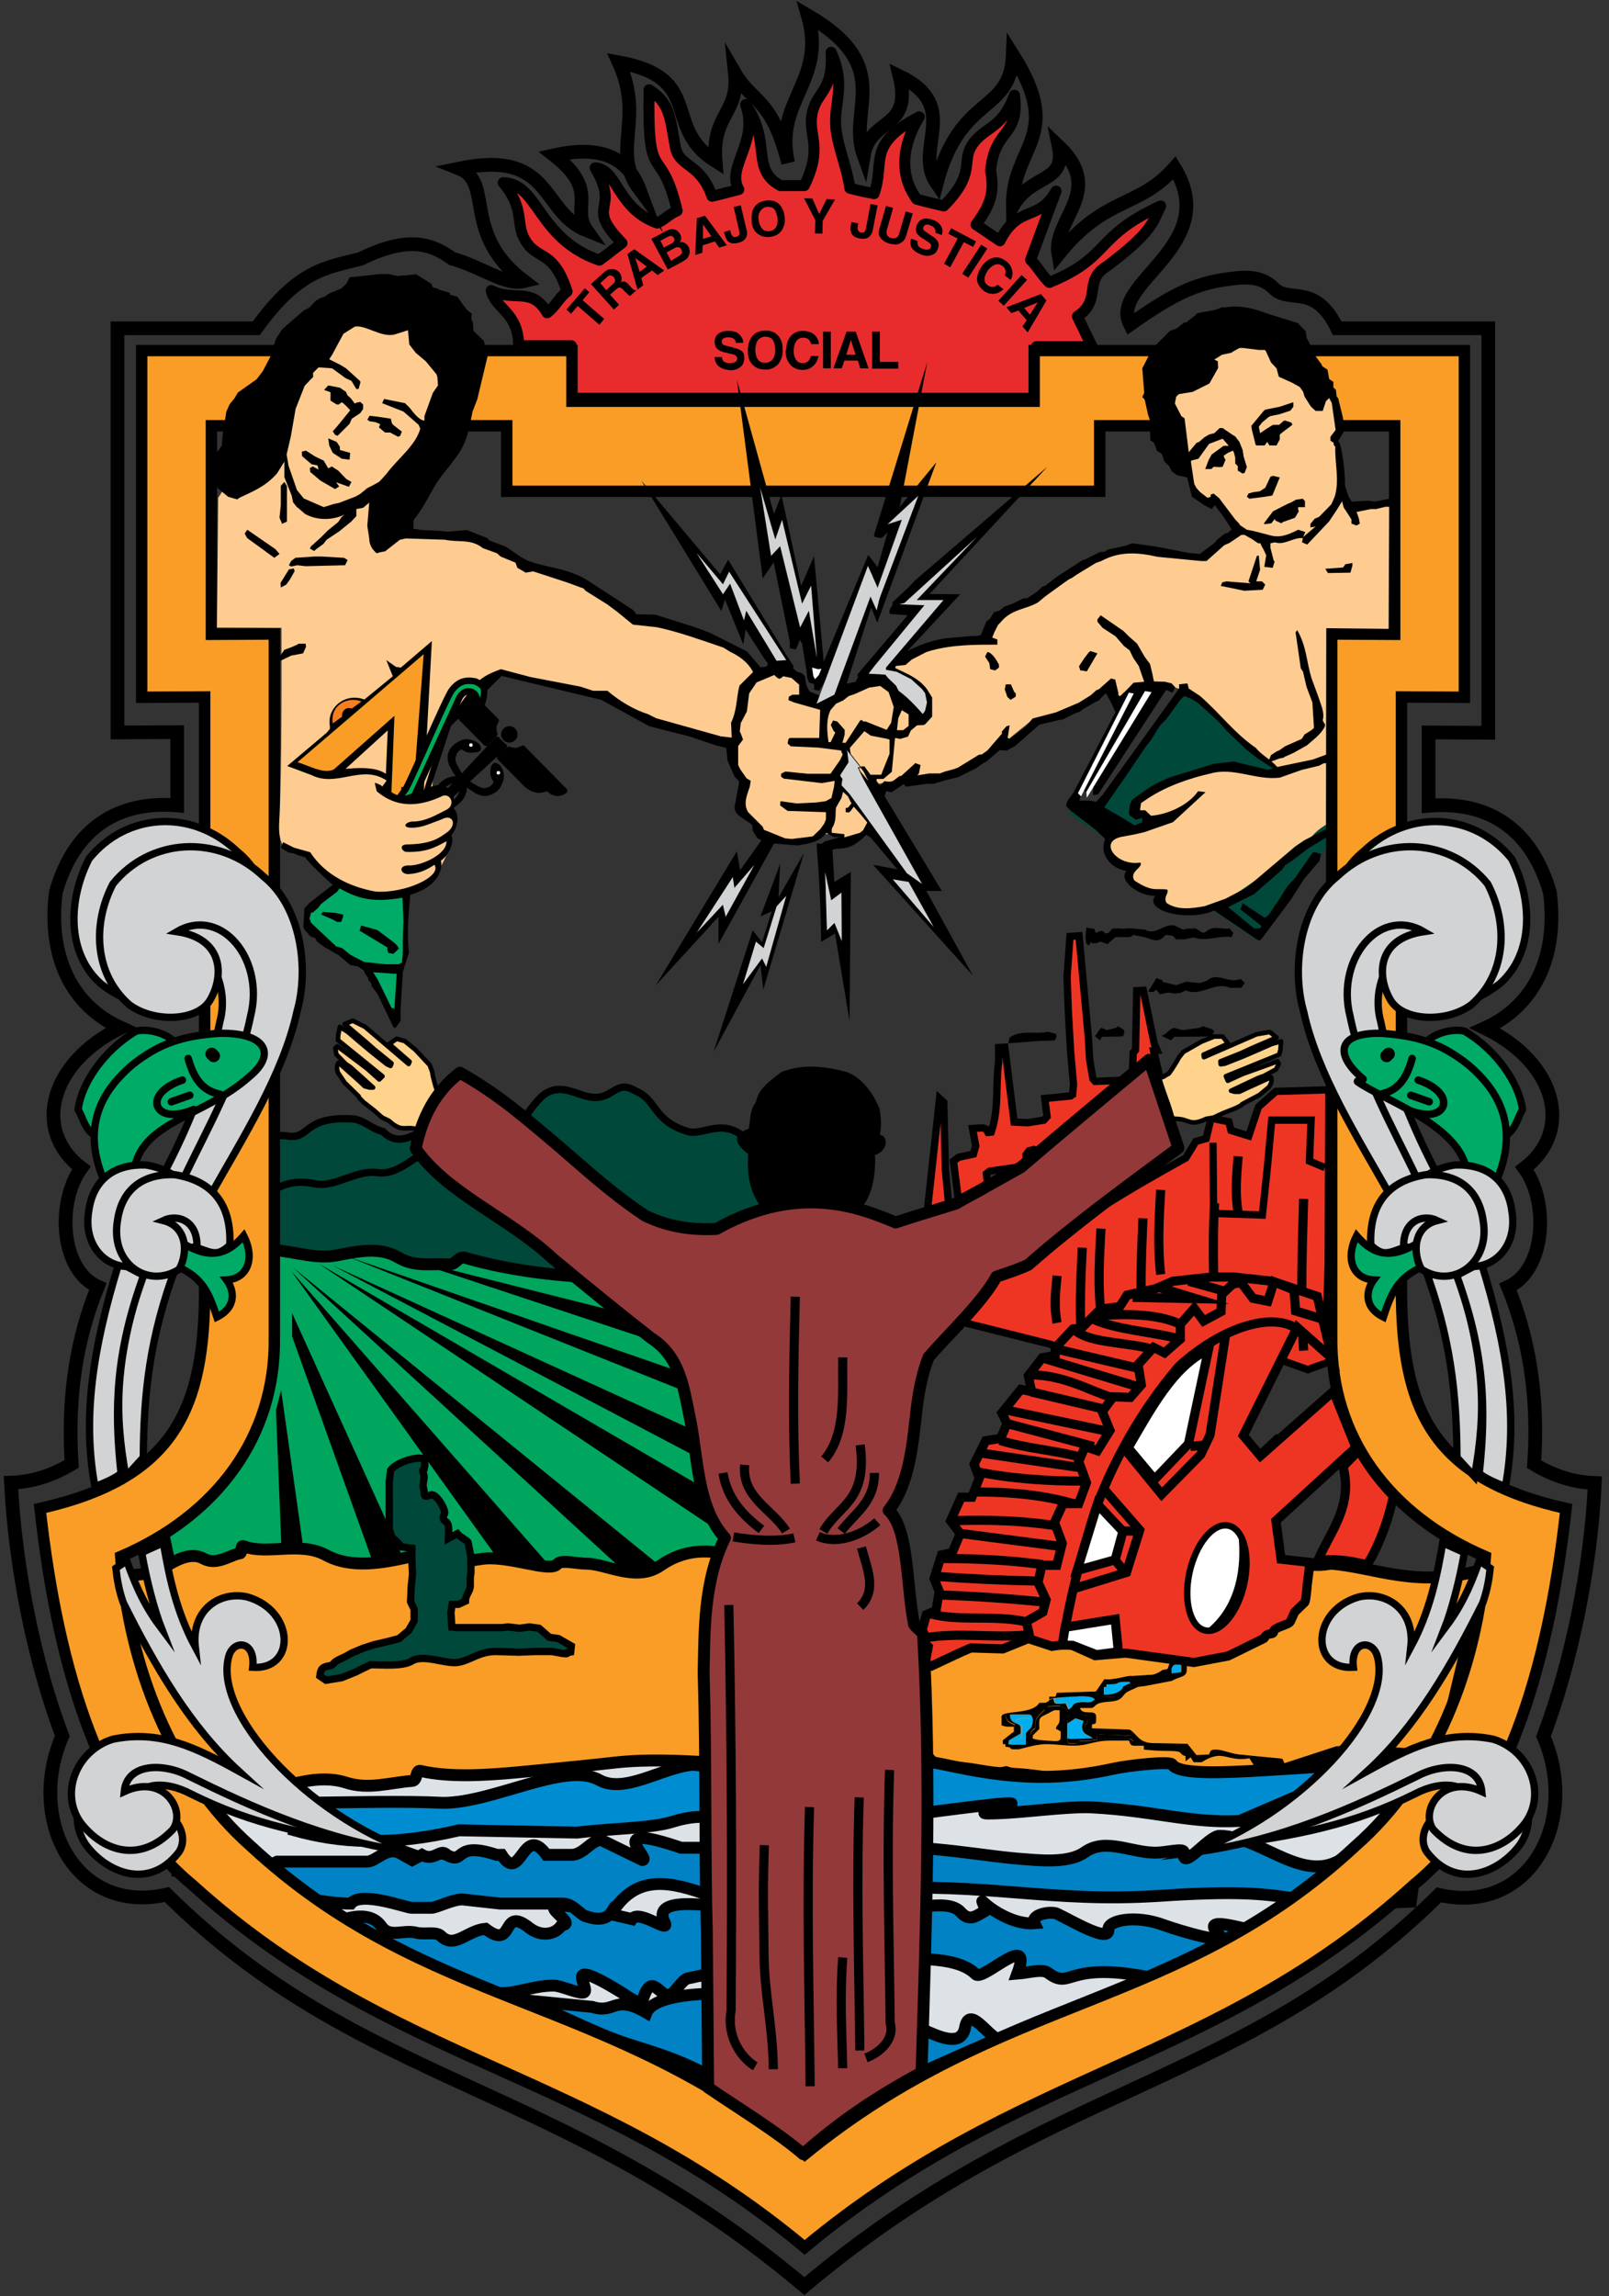 <?xml version="1.0" encoding="utf-8"?>
<!-- Generator: Adobe Illustrator 26.3.1, SVG Export Plug-In . SVG Version: 6.00 Build 0)  -->
<svg version="1.1" id="Layer_1" xmlns="http://www.w3.org/2000/svg" xmlns:xlink="http://www.w3.org/1999/xlink" x="0px" y="0px"
	 viewBox="0 0 498.5 711.3" style="enable-background:new 0 0 498.5 711.3;" xml:space="preserve">
<rect x="0" y="0" width="498.5" height="711.3" fill="#333333" stroke="none"/>
<style type="text/css">
	.st0{fill-rule:evenodd;clip-rule:evenodd;}
	.st1{fill-rule:evenodd;clip-rule:evenodd;fill:#FFFFFF;}
	.st2{fill-rule:evenodd;clip-rule:evenodd;stroke:#000000;stroke-width:1.08;stroke-linejoin:bevel;stroke-miterlimit:22.926;}
	.st3{fill-rule:evenodd;clip-rule:evenodd;fill:#EE3524;stroke:#000000;stroke-width:2.835;stroke-miterlimit:22.926;}
	.st4{fill-rule:evenodd;clip-rule:evenodd;fill:#EE3524;stroke:#000000;stroke-width:2.268;stroke-miterlimit:10;}
	.st5{fill-rule:evenodd;clip-rule:evenodd;fill:#EE3524;stroke:#000000;stroke-width:2.268;stroke-miterlimit:22.926;}
	.st6{fill-rule:evenodd;clip-rule:evenodd;fill:none;stroke:#000000;stroke-width:2.835;stroke-miterlimit:22.926;}
	.st7{fill-rule:evenodd;clip-rule:evenodd;fill:none;stroke:#000000;stroke-width:2.268;stroke-miterlimit:22.926;}
	.st8{fill-rule:evenodd;clip-rule:evenodd;fill:#00483A;stroke:#000000;stroke-width:2.268;stroke-miterlimit:22.926;}
	.st9{fill-rule:evenodd;clip-rule:evenodd;fill:#00A65E;stroke:#000000;stroke-width:3.685;stroke-miterlimit:22.926;}
	.st10{fill-rule:evenodd;clip-rule:evenodd;fill:#F99D27;stroke:#000000;stroke-width:3.685;stroke-miterlimit:22.926;}
	.st11{fill-rule:evenodd;clip-rule:evenodd;fill:#DDE2E7;stroke:#000000;stroke-width:3.685;stroke-miterlimit:10;}
	.st12{fill-rule:evenodd;clip-rule:evenodd;fill:#008CD1;stroke:#000000;stroke-width:3.685;stroke-miterlimit:22.926;}
	.st13{fill-rule:evenodd;clip-rule:evenodd;fill:#0082C4;stroke:#000000;stroke-width:3.685;stroke-miterlimit:22.926;}
	.st14{fill-rule:evenodd;clip-rule:evenodd;fill:#0082C4;stroke:#000000;stroke-width:3.685;stroke-miterlimit:22.926;}
	.st15{fill-rule:evenodd;clip-rule:evenodd;fill:#00483A;}
	.st16{fill-rule:evenodd;clip-rule:evenodd;fill:#00AB67;}
	
		.st17{fill-rule:evenodd;clip-rule:evenodd;fill:#E82C2E;stroke:#000000;stroke-width:3.402;stroke-linejoin:round;stroke-miterlimit:22.926;}
	.st18{fill-rule:evenodd;clip-rule:evenodd;fill:#F99D27;}
	
		.st19{fill-rule:evenodd;clip-rule:evenodd;fill:#FFD38C;stroke:#000000;stroke-width:1.417;stroke-linecap:round;stroke-linejoin:round;stroke-miterlimit:22.926;}
	.st20{fill-rule:evenodd;clip-rule:evenodd;fill:none;stroke:#000000;stroke-width:4.252;stroke-miterlimit:22.926;}
	.st21{fill-rule:evenodd;clip-rule:evenodd;fill:none;stroke:#000000;stroke-width:3.532;stroke-miterlimit:22.926;}
	.st22{fill-rule:evenodd;clip-rule:evenodd;fill:#D1D3D4;stroke:#000000;stroke-width:2.268;stroke-miterlimit:22.926;}
	.st23{fill-rule:evenodd;clip-rule:evenodd;fill:#D1D3D4;stroke:#000000;stroke-width:2.268;stroke-miterlimit:22.926;}
	.st24{fill-rule:evenodd;clip-rule:evenodd;fill:#00AB67;stroke:#000000;stroke-width:2.268;stroke-miterlimit:22.926;}
	
		.st25{fill-rule:evenodd;clip-rule:evenodd;fill:#00AB67;stroke:#000000;stroke-width:2.268;stroke-linecap:round;stroke-linejoin:round;stroke-miterlimit:22.926;}
	
		.st26{fill-rule:evenodd;clip-rule:evenodd;fill:none;stroke:#000000;stroke-width:2.324;stroke-linecap:round;stroke-linejoin:round;stroke-miterlimit:22.926;}
	
		.st27{fill-rule:evenodd;clip-rule:evenodd;fill:none;stroke:#000000;stroke-width:3.904;stroke-linecap:round;stroke-linejoin:round;stroke-miterlimit:22.926;}
	.st28{fill-rule:evenodd;clip-rule:evenodd;fill:#FECC91;}
	.st29{fill-rule:evenodd;clip-rule:evenodd;fill:#F3CF1E;}
	.st30{fill-rule:evenodd;clip-rule:evenodd;fill:#F99D27;stroke:#000000;stroke-width:0.735;stroke-miterlimit:22.926;}
	.st31{fill-rule:evenodd;clip-rule:evenodd;fill:#F57E20;}
	.st32{fill-rule:evenodd;clip-rule:evenodd;fill:none;stroke:#000000;stroke-width:1.406;stroke-miterlimit:22.926;}
	.st33{fill-rule:evenodd;clip-rule:evenodd;fill:#D1D3D4;}
	.st34{fill-rule:evenodd;clip-rule:evenodd;fill:#D1D3D4;stroke:#000000;stroke-width:0.216;stroke-miterlimit:22.926;}
	.st35{fill-rule:evenodd;clip-rule:evenodd;fill:#FFFFFF;stroke:#FFFFFF;stroke-width:0.216;stroke-miterlimit:22.926;}
	.st36{fill-rule:evenodd;clip-rule:evenodd;fill:#FFFFFF;stroke:#000000;stroke-width:2.835;stroke-miterlimit:22.926;}
	
		.st37{fill-rule:evenodd;clip-rule:evenodd;fill:#93393A;stroke:#000000;stroke-width:3.685;stroke-linecap:round;stroke-linejoin:round;stroke-miterlimit:22.926;}
	.st38{fill-rule:evenodd;clip-rule:evenodd;fill:#00AEEF;}
	.st39{fill-rule:evenodd;clip-rule:evenodd;stroke:#000000;stroke-width:0.216;stroke-miterlimit:22.926;}
	.st40{fill-rule:evenodd;clip-rule:evenodd;fill:#FFFFFF;stroke:#000000;stroke-width:2;stroke-miterlimit:22.926;}
	.st41{fill-rule:evenodd;clip-rule:evenodd;fill:none;stroke:#000000;stroke-width:2;stroke-miterlimit:22.926;}
	.st42{fill-rule:evenodd;clip-rule:evenodd;fill:#00AC5B;stroke:#000000;stroke-width:2;stroke-miterlimit:22.926;}
</style>
<g>
	<polygon class="st0" points="143.2,232.2 143.7,232.6 144.8,233.1 145.9,233.2 147.1,233.1 148.2,232.9 148.6,232.7 148.9,232.3 
		149.1,231.8 148.9,231.4 148.6,230.7 148,230.1 147.1,229.6 146,229.2 145,229 144.2,229 143.2,229.2 142.3,229.6 141.1,230.3 
		140.2,231.1 139.6,231.8 139.2,232.4 138.9,233.2 138.7,233.9 138.7,234.6 138.7,235.5 139,236.6 139.4,237.5 140.1,238.8 
		141.1,240.4 141.8,241.6 142.4,244.1 142.3,245.4 141.6,246.7 140.8,247.6 139.9,248.3 139.1,248.6 138.3,248.8 137.4,248.8 
		134.2,248.5 132.9,248.7 131.8,249.2 130.8,249.9 130.1,250.9 129.9,251.8 129.9,252.4 130.1,252.8 130.4,253 130.4,253 
		130.4,252.8 130.4,252.2 130.5,251.8 130.7,251.3 131.1,250.9 131.5,250.5 132.1,250.2 132.8,250 133.9,249.8 135.7,250.2 
		137.2,250.6 138.1,250.6 139.4,250.5 140.3,250.3 141.3,249.7 142.5,248.7 143.5,247.6 144,246.8 144.3,245.9 144.6,245 
		144.6,243.9 143.9,241 143.1,239.6 142.5,238.5 141.6,236.9 141.2,236 141.1,235 141.3,234.2 141.6,233.3 142.1,232.7 142.7,232.3 
		143,232.2 143.2,232.2 	"/>
	<polygon class="st0" points="152.9,242 152.5,241.6 152.3,241.1 152,240.4 151.9,239.4 152,238.1 152.3,237.1 152.8,236.5 
		153.4,236.2 153.8,236.4 154.5,236.7 155.1,237.3 155.4,237.8 155.7,238.4 156,239.3 156.1,240.3 156.1,241.1 155.9,242 
		155.5,242.9 155,243.9 154.6,244.5 154,245.1 153.3,245.6 152.7,245.9 151.8,246.3 151.2,246.5 150.3,246.6 149.2,246.5 
		148.3,246.2 147.4,245.8 146.5,245.2 144.6,244 143.1,243.1 141.1,242.7 139.8,242.8 138.5,243.5 137.5,244.2 136.8,245.1 
		136.5,245.9 136.3,246.7 136.2,247.6 136.5,249.7 136.6,250.9 136.2,252.4 135.7,253.5 135.1,254.3 134.1,254.9 133.2,255.1 
		132.6,255.1 132.2,254.9 131.9,254.6 132,254.5 132.1,254.5 132.7,254.6 133.1,254.5 133.7,254.3 134.3,253.8 134.7,253.3 
		134.9,252.7 135.1,252.2 135.1,251.3 134.6,249 134.5,247.9 134.4,246.8 134.6,245.6 134.9,244.6 135.4,243.6 136.3,242.5 
		137.2,241.8 138.3,241.1 139.2,240.8 140.1,240.5 141.2,240.5 144.1,241.3 145.5,242 146.6,242.7 148.2,243.6 149.1,244 150,244.2 
		150.9,244 151.8,243.6 152.4,243.1 152.8,242.5 152.9,242 	"/>
	<path class="st1" d="M146.3,231.2c-0.2,0.2-0.6,0.2-0.8,0c-0.2-0.2-0.2-0.6,0-0.8c0.2-0.2,0.6-0.2,0.8,0
		C146.5,230.6,146.5,230.9,146.3,231.2z"/>
	<path class="st1" d="M154.8,239.8c-0.2,0.2-0.6,0.2-0.8,0c-0.2-0.2-0.2-0.6,0-0.8c0.2-0.2,0.6-0.2,0.8,0
		C155,239.2,155,239.6,154.8,239.8z"/>
	<polygon class="st2" points="154.1,223.2 140.6,209.6 140.3,210 140,210.5 139.7,211.2 139.5,212.1 139.7,212.9 140,213.8 
		140.5,214.6 141.1,215.4 140.7,216.4 140.4,217.4 140.4,218.1 140.5,218.8 140.7,219.6 141,220.4 141.6,221.3 142.2,222.1 
		142.8,222.8 150.6,230.7 153.6,227.5 153.5,227.1 153.3,226.4 153.3,225.7 153.3,225 153.5,224.3 153.8,223.7 154.1,223.2 	"/>
	<polygon class="st2" points="162,231.4 175.4,245 174.7,245.5 174.1,245.8 173.4,246 172.6,246.1 171.8,245.9 171,245.6 
		170.4,245.2 169.6,244.5 168.8,244.8 167.8,245 166.7,245.1 165.4,244.8 164.6,244.5 163.8,244 163,243.4 162.2,242.6 154.4,234.7 
		157.6,231.8 158.4,232 159.2,232.2 160,232.2 160.7,232 161.5,231.7 162,231.4 	"/>
	<path class="st0" d="M159.6,229.3c-1,1-2.6,1-3.6,0c-1-1-1-2.6,0-3.6c1-1,2.6-1,3.6,0C160.6,226.7,160.6,228.3,159.6,229.3z"/>
	<polygon class="st2" points="154.1,228.6 129,255.4 129.6,256 156.7,231.2 156.2,230.8 155.4,230.1 154.6,229.3 154.1,228.6 	"/>
</g>
<path class="st3" d="M416.1,454.3c3.1,12.3-3.8,19.9-7.8,29.1c6.4-0.7,11.3,0.4,14.9,1.3c1.2,0.4,12.6-22.5,8.4-36.3l-5.2-4.6
	L416.1,454.3z"/>
<g>
	<path class="st4" d="M411.7,337.6l-16.4,0.5l-5.4,4.8l-3,9l-5.5-1.7l-0.7-2.7l-5.5-1.1l-1.5,6.3l-3.2,0.9l-3.1,5.1
		c-17,9.4-34.8,19.9-50.8,32.9l-11.8,4l-11.8,12.7l32.3,8.1c23.2,8.3,41.1,6.6,55.8-0.7l24.1,8.6c10.2-4.1,7.5,0.4,5.9-19.8
		l0.4-12.7L411.7,337.6z"/>
	<path class="st5" d="M308.9,368.7l3.8-0.9l4.8-4.1l-8.8,1.6L308.9,368.7L308.9,368.7z M321.2,362.1l5.9-3.5l-6,1.5L321.2,362.1
		L321.2,362.1z M331.5,357.3l1.9-0.8l3.1-1l3.2-3.3l-7.2,0.8L331.5,357.3L331.5,357.3z M346.4,347.8l2.5-0.8l4.9-3.5l-1.9-0.5
		l-2.2-0.1l-3.5,1.4L346.4,347.8L346.4,347.8z M288.6,375.9l-1.3-0.7l3.8-34.9l1.3,1.2l0.5,21l1,10.3c-0.5,1.7-3,2.5-4.5,3.4
		L288.6,375.9L288.6,375.9z M297,372.2l-1.6-12.5l1.6-1.2l4.6-1l0.7-2.5l-1-5.4l3.2-0.2l1,0.4l0.6,1l1-0.1
		c2.5-7.4,1.3-14.5,2.3-21.7l0-4.5l1.9-0.1l1.9,15.2l1,8l2,0.1l2.3,0.1l4.9-0.8l1-1.1l-0.7-5.6l8-0.8l0.6-0.4l0.3-3.1l-0.9-10.2
		l-0.7-12.3l-0.4-10.9l0.9-12.5l2.8-0.2l2.9,31.6l0.4,6.8l1,5.9l0.7,0.8l7.2-0.3l1-0.1l2.1,1.1l0.9-0.1l0.7-2.8l-0.3-1.4l0.2-5.3
		l0.7-0.8l0.1-4.1l0.3-14.3l2-0.1l3.4,16.5l0.9,2.1l-1.1,0.1l2.7,11.3l-0.8,2.1l-1.6,0.8l-2.2,2.2l-0.9-0.9l-8.2,0.5l-1-0.4l-0.6,0
		l-1.5,0.5l-0.7,0.4l-0.2,1.7l1.8,6.5l-1.4,0.4l-1.3-0.6l-11.4,0.3l-1.3,5.6l-7.2,0.9l-1.3-0.7l-1.5,0.4l-0.9,1.2l0,3.5l-11.3,1.6
		l-1,0.8l0.6,5.5l-2.4,1l-1,0.5l-0.9,0.1l-4,1.4L297,372.2z"/>
	<path class="st6" d="M354.1,377.4c-0.5,12.3-1,23.9,0,35.6"/>
	<path class="st6" d="M359.6,368.6c-0.5,9.1-1,17.6,0,26.2"/>
	<path class="st6" d="M341.1,380.6c-0.5,9.1-1,17.6,0,26.2"/>
	<path class="st6" d="M335.3,386.5c-0.5,10.8-1,20.9,0,31.1"/>
	<path class="st6" d="M327.5,395.2c-0.5,5.1-1,9.8,0,14.6"/>
	<polyline class="st7" points="375.8,354 376,375.9 391.1,376.4 392.7,361.2 394,347 406.2,347 405.7,359.7 410.5,361.7 	"/>
	<path class="st6" d="M376.3,372.7c-0.9,15.3,0.1,28.4,0,41.5"/>
	<path class="st6" d="M383.6,358.2c-0.5,6-1,11.7,0,17.4"/>
	<path class="st6" d="M403.9,371.4c-0.5,16.3-1,31.6,0,47"/>
</g>
<path class="st8" d="M80,357c1.7-4.3,4.8-5.8,9.8-5c6.1,0.6,4.7-6.1,18.8-5.4c3.8-0.1,6.7,3.3,10,3.9c3.9,4,7.7,2.1,11.2,0.5
	c2.5-2.1,5.2-2.5,7.4-1c2.8,1.3,4.1,5.6,7.2,5.1c16.2,1.5,14.9-6.8,23.1-15.1c5.1-4.9,10.1-1.3,14.7-0.3c7.9,1.7,8.1-5.7,14.8-1.7
	c6.5,2.7,5.3,9.2,16,12.5c5.4,1.7,12.8-6.4,21.1,6l7.3,43.5l-159.8,1L80,357z"/>
<path class="st7" d="M79.6,372.5c7.4-6.5,12.2-6.9,17.9-5.8c6.3,1.3,13-4.5,19.6-3.4c9,1.1,15.6-11.9,25.6-8.3"/>
<path class="st9" d="M85.4,387.3c6.2,0.5,12.5,2.8,18.9,1.6c6.1-1.2,13.3-2.8,19,0.6c5.4,3.2,10.3,1.8,15.6,2.2
	c2.6,0.2,2.9-2.8,5.4-2c14.1,4.1,30.6,5.9,44.8,6.2c37.9,13.6,38.4,51.2,40.3,73.9c-1.9,8.3-3.8,16.6-5.8,25
	c-7.8-1.4-17-1.6-27.4-0.5c-8.3-5.5-18.2-7.4-31.7-1.4c-11-4.4-23.9-6-41.3-1.4c-10.4,3-22.6,0.8-35.5-3.8
	c-10.2,5.8-20.5,11.5-30.7,17.3c-2.9-13.4-5.8-26.9-8.6-40.3C60.8,438.8,73.1,413.1,85.4,387.3L85.4,387.3z"/>
<g>
	<polygon class="st0" points="85.5,436.8 87.3,482.1 94.4,482.5 87.1,430.7 	"/>
	<polygon class="st0" points="115,482.5 124.7,482.2 90.5,406.8 90.5,414 	"/>
	<polygon class="st0" points="169,483.6 153.4,481.7 90.2,393.7 	"/>
	<polygon class="st0" points="204.9,485.4 192.1,485.6 90.7,392.6 	"/>
	<polygon class="st0" points="226.4,465.8 222.5,474.2 98.8,391.5 	"/>
	<polygon class="st0" points="245.8,457.2 234.4,461.1 103,392 	"/>
	<polygon class="st0" points="269,445.2 257.5,449.1 107.5,389.2 	"/>
	<polygon class="st0" points="279.3,428.5 264.5,436 124.2,389.5 	"/>
</g>
<path class="st10" d="M38,488.6c4.1-1.3,8.4-0.3,12.6-2.9c3.6-2.2,8.4-5.1,12.4-2.9c3.9,2.1,7.3-0.5,11-1.6c1.3,0.4,0.3-2.7,1.5-2.2
	c7.2,2.8,17.4-1.6,25.4,2.7c8,4.4,17.9,2.4,26,0.6c9.6-2.1,12.4,2.4,21.9,0.7c8.5-1.5,21.5,4.4,23.9,1.5c1.2-1.4,6-0.1,9-0.1
	c6.1,0,15.4,5.8,22.9,0.6c24.2-16.8,51,20.1,80.3,22.2c4.8-0.5,10.9-23.7,17.6-15.9c7.5-5.3,18.9-3.8,28.3-7.2
	c3.4,0.3,6.7,0.6,10.1,1c2.7,0.8,5.4,1.6,8.2,2.4h9.1c6.6,0.6,13.1,1.3,19.7,1.9c3.7-0.3,7.4-0.6,11-1c3.5-1.1,7-2.2,10.6-3.4
	c5.6-1.1,7.1,0.5,12.7-0.6c13.9,1,26.9,8,47.8,1.6c-3.2,15.2-10.1,41.9-13.3,57.1c-12.5,1.6-19.9-1.9-32.4-0.3l-32.4,10.6
	c-7,0-18.5-2.1-27.5-0.4c-6.5-2.3-10.2-2.7-18.7-1.1c-8.1,1.9-19.6-1.4-24-2.9c-9.6,2.1-13.1,0.5-22.5-2.7l-41.8-48.4l-21.1,59.3
	c-13.6-0.6-27-8-35.5-3.5c-12.2,0.5-29.9-0.4-42,0.1c-13.6,2.6-62.7,0.1-76.3,2.6c-20.5-7-19.8-13.6-27.8-25.7
	C42.5,516.8,40.3,502.7,38,488.6z"/>
<path class="st11" d="M57.2,557.2c8.2-0.8,16.5,0.3,24.9-2.1c7.9-2.3,16.8-5.5,25-2.9c7.1,2.3,13.7,0,20.6-0.5
	c1.7-0.1,1-3.5,2.6-3.1c9,2.1,20.4,1.3,29.4,0.5c3.2-0.3,6.3-0.6,9.5-0.9c7.2-0.7,14.3-1.4,21.4-2.2c19.3-2.1,38.9,1.9,58.2,0
	c4-0.4,7.7-6.9,11.7-7.3c12.4,0.4,22.8,8.4,35.2,8.8c5.4,0.2,10.6,1.8,16.1,1.9c11.9,0.3,20,3.2,32.1,3.4c3.1,0,7.5,0.5,10.7,0.6
	c4.8,0.1,17.6,13.6,15.9-2.5c-0.3-2.3,15.6,4.8,18.1,4.9c2.7,0.2-0.8-6.6,1.9-6.4c21.9,1.9,40.5-5.4,61.2-4.8
	c-16.6,63.4-136.3,77.5-201.2,128.3C202.7,625.7,84.9,621.7,57.2,557.2z"/>
<path class="st12" d="M282,562.2c-3.7-1.1-6.9-2-9.3-1c-2.8,1.2-4.7,4.1-6.8,2c-1-1-2.5,0.3-3.4,0.4c-1.1,0.1-4.6,0.3-5.7-2.3
	c-2.1-5.3-8.5,3.8-22.1,4.6c-8.8-0.1-13.2-5.7-26.5-1.5c-6.4,2-19.9,2.1-29.4,3.3c-12.2-0.2-24.4-0.5-36.6-0.7
	c-10.7,2.5-20,3.5-28.4,3.3c-8.4-0.1-15.8-1.4-22.6-3.3c0.6-2.8,1.3-5.7,1.9-8.5c17.2-0.2,32.3-0.6,44.3,0
	c15.8-0.1,37.8-12.9,48.2-7.1c7.9,4.4,19.4-3.8,28.9-4.7c9,0.7,18,1.5,27,2.2c16.7-1,12.7-10.4,54.3-1.6c20.2,4.3,34.1,3.9,49.3,0.6
	c4.5-1,17.9-2.5,18.1-1.2c3.8,5.2,39,0,64.3,0c-3.9,1.2-7.7,2.5-11.6,3.7c-10.6,4.6-21.2,9.1-31.8,13.7c-15.3,0.8-26.7-3.2-45.7-4.2
	c-8.6-0.4-22.3,1.9-32.5,1.9C298.5,561.7,340,554.4,282,562.2z"/>
<path class="st13" d="M162,619.6c11.6,4.3,22.9,10.7,33.8,14c11.3,3.5,23,7.4,31.8,15.2c8.1,7.2,15.4,10,23,14.9
	c3.2-2.1,3.7-7.3,7-8.8c16.9-7.9,35.7-16.6,51.5-23.3c-3.4-1.3-8.8-10.4-10.1-3.5c-2,10.2-19.1-5-26.9-4.2
	c-9.1,3.3-18.1,2.1-27.2-3.6c-12.4-3.6-41.5-4.5-44.6,3.2c-10.2-5.9-9.6,0.5-16.8-1.8L162,619.6z"/>
<path class="st14" d="M265.7,589.1c9-0.5,15.5,2.2,20.5,1.5c4.9-0.6,9.3-0.7,11.5,1.8c2.8,3.1,4.8,1,7.5-0.4c0.5-0.2-1.2-3.4-0.8-3
	c3.1,3.1,10.2,7.3,16.1,6.8c-1.3-2.8,5.1-3.8,6.9-3c4.7,2.2,16.4,9.3,16,4.9c-0.2-2.8,8.3-4.6,17-1.4c5.2,1.9,20.8,6.5,17.3,3
	c-7.2-7.3,11.7-0.1,15.9-0.4L366.4,615c-36.9-10-33.5,2.3-41.6-3.8c-1.9-1.4-5.8-0.1-9.6,0.2c5.1-13.7-10.6,2.5-12.9,0.2
	c-6.1-6.2-21.8-4.8-36-4.4c-14.9,0.5-36.7,1.9-53.3,5.7c-1.7,0.4-4,4.7-5.6,5.1c-3.1,0.7-5.6-7.6-8.3,1.7c-0.6,1.9-5.1-1.6-7.4-3
	c-19.2-11.6-7.5,0.5-11.2,0.6c-2.2,0-6.8-2.2-9-2.2c-7.3,0-13,3.4-19.8,2c-10.9-2.3-16.8,1.2-24.5,1.4
	c-11.9-4.5-29.9-12.2-36.5-18.8c7.4-0.5,21.7-11.1,27.5-2.9c2.5,3.6,6.7,0.9,10.7,1.9c2.6,0.7,6.3-0.5,7.8,1.1
	c4.1,4,8.1-1.8,13.7-2.3c9.3,7.1,4.5-7.6,13.7-0.2c3.6,2.7,7.9,2.1,9.9-0.9c7.3-0.6-20.7-12.1,21.8-1.9c2.2-3.2,12,4.8,10.1,1
	c-4.7-9.4,18.2-4.2,25.2-4.3C242.6,590.5,254.1,589.8,265.7,589.1z"/>
<path class="st14" d="M271.4,572.4c-2.4,0-4.8-0.7-6.7,0.2c-2.3,1.1-4,3.4-6.3,0.7c-1-1.2-2.9-0.7-4.2-0.9c-0.9-0.1-4.3-0.2-5.4-2.9
	c-2-5.3-10.7,4.1-14.7,2.9c-3.9-1.2-10.8,0-15.5,0H211c-24.7-8.5-8.9,3.8-12,3.8l-12.7-6.2c-3.2,0-5.5,4.6-9.3,4.6h-2.7h-5
	c-7.3-10.1-7.9,9.4-13.9,0h-1.5c-13.6-4.5-9.6,3.3-15.5,0c-1.9-2.2-3.8,2.2-7.7,0l-3,1.6l-3.4-1.9c-4.3-2.7-7.6,2.4-10.6,2.4H109
	h-6.2h-3.1h-1.5h-1.5h-1.5h-9.3l-1.5,0.7h-3.1H65.7h-1.5h-1.5h-6.2l-1.5,0.7v1.4H61c0,0.7,1.5,0.7,3.1,0.7h3.1h3.1h3.1
	c-9.7,0,20.5,9.5,35.3,9.5c3.1-4,17.2,1.3,18.8,1.3h6.2c1.5,0,6.5-2.6,9.5-2.6l11.8,1.3h19.5c3.1,0,5.7,4,7.3,4
	c2.3,0.8,4,0.8,5.1,0.5c3-0.8,3.1-3.9,4.2-3.8c8.1-10.5,19.1-6.7,30.7-2.5l3.1-1.3h3.1h17c1.5,0,13.9,0.1,15.5,0
	c6.2-0.6,7.4-1.3,10.4-1.4c34.4-2.1,54.2,4.3,88.3,2.1c47.6-3.2,33.2,4,77.9,1.8l1.4-10.6c-6.4-0.8-16.9-7.3-20.9-4
	c-12.8,10.8-26-5.6-39.7-5.8c-3.6,0-11.8,11.5-11.2,5c0.1-1.2-5.3,0.1-7.9,0.2c-7.8,0.4-16-4.8-22.6-0.2c-3.9,2.8-10.2,3-18,2.3
	C305.3,575.2,288.3,571.4,271.4,572.4z"/>
<polygon class="st15" points="366.8,214.7 341.5,250.4 332.7,250.2 331.1,251.9 389.9,291.5 412.1,260.7 412.1,242.1 "/>
<path class="st0" d="M236.7,375.1c-4.7-5.6-5.3-11.7-4.9-17.6c-4.5-3.5-4.8-5.9,0.2-7.9c0.6-3.2,0.2-5.5,2.2-8.2
	c0.7-3.9,3.8-6.2,7.9-9.3c6.8-2.7,13.8-1.7,20.3,0c4.3,1.7,7.6,5.6,10.1,11.3c0.4,2.4,0.7,5.5,0.1,8.1c3,0.7,2.2,5.2-1.5,6.3
	c0.3,5.9-0.9,14.7-6,17.7L236.7,375.1z"/>
<path class="st16" d="M123.9,316.4v-15.1l1.9-5.4v-18.5c-6.7,1.2-13.9,0.3-21.6-2.7l-9.3,8.5l0.8,4.3c5.7,5.3,11.4,9.9,18.2,13.1
	l8.5,15.6L123.9,316.4z"/>
<path class="st17" d="M338.4,107.4c-1.6-3.1-3.1-6.3-4.6-9.4c7.7-5.1,1.7-11.1,9.1-15.5C356.8,72,357,69.2,359.6,63.8
	c-20.7,9.5-15.4,15.9-34.5,23.7c-2-1.8-3.9-5.2-5.8-7c2.6-7,5.2-14.2,7.9-21.3c-5.5,9.7-11.6,4-17.4,15.4c-2.5-1.7-5-3.4-7.4-5
	c4-5.6,5.9-9.4,4.5-16.7c1.2-13.2,9.1-10.5,7.4-23.4c-4.1,11-9.5,9.6-13.3,15.7c-3.1,5.2,1.3,8.6-8.6,18.6c-2.4-0.6-6.1-1.4-8.4-2.1
	c-5.6-7.7-4.4-17,0.8-25.5c-16.5,8.5-10.5,14.2-14,23.8c-2.5-0.5-5-1-7.5-1.7c-0.8-6.1-3.6-12.4-4.3-18.3
	c-0.9-7.9,3.3-13.4-1.5-23.8c0.7,12.5-4.6,12-5.9,19.1c-1.3,6.9,3.5,10.1-2.4,22.2h-7.4c-9.4-5.1-2.6-13.6-10.8-25.1
	c4.2,11.6-6.1,19.3-2.1,26.3c-2.8,0.7-5.6,1.5-8.3,2.1c-3.7-10.6-10.2-8.8-11.4-15.4c-1.6-8.7-1.6-13.6-8.1-17.6
	c-0.6,31,3.6,15.8,8.7,37.5c-2.8,1.3-3.5,2.5-6.2,3.8c-12.5-4.5-12.2-16.7-19.2-17.1c8.1,13.8-3.6,11,8.3,23.3
	c-2.5,1.8-4.6,3.6-7,5.3c-19.2-6.6-18.9-23.9-29.8-24c6.8,8.1,3.8,12.6,6.7,17.6c3.8,6.7,8.8,2.8,13.1,16.1c-2.6,2-3.6,4.7-6.2,6.6
	c-4.7-8.2-10.1-3.3-17.3-6.9c1.3,5.8,8.4,6.6,8.5,17.1H177v16.3h144.1v-16L338.4,107.4z"/>
<path class="st18" d="M249.2,696.7c66.4-55.3,127.3-56.5,188.7-112.3c27.6-22.7,41.4-64.3,47.2-116.6c-41.6-9.3-51.1-30.7-51-68.5
	V216.4l19.5,0.1V109.2H320.3v15.7H177.1v-15.7H43.7v107.4l19.5-0.1v182.9c0.1,37.7-9.3,59.1-51,68.5c5.8,52.3,19.6,93.8,47.2,116.6
	C120.9,640.2,182.8,641.4,249.2,696.7L249.2,696.7z M249.2,668c-61.3-50.1-116.8-44.7-171.7-95.6C53.2,551,39.6,517,37.3,482.7
	c29.9-12.8,47.9-37.2,47.6-67.6V196.9L65.4,197v-64.6h91.4v20.3h183.7v-20.3h91.4V197l-19.5-0.1v218.2
	c-0.3,30.4,17.7,54.8,47.6,67.6c-2.3,34.3-15.9,68.3-40.2,89.6C364.9,623.3,310.5,617.8,249.2,668z"/>
<path class="st1" d="M351.5,471.5l0.3-0.9L351.5,471.5z"/>
<path class="st19" d="M129.5,349.9c-4.1-1.3-4.7,1.2-9-2.7l-2.1-1l-2.5-2.2l-3.2-2.5l-1.3-1.3l-0.3-0.6l-4.3-4.2l-2.1-3.1
	c-0.5-1.5-0.3-2.4,0.2-3.1l6.5,5.8l1.6,1.5l1.5,0.4h1.1l-7-6.3l-1.5-1l-2.9-3l-0.3-1.9l0.6-0.6l9.2,6.9l3.8,3.4l0.5-0.5l0.5-0.5
	l-13.8-11.2l0.1-1.6l0.5-2.5l2.5,1.6l3.5,3l3.7,3.1l4.9,3.9l1.1,0.5l0.3-0.8l-5.4-4.4l-2.5-2.2l-6.6-5.6l2.5-1l3.8,1.9l13.5,11.5
	l0.3-0.7l-6.3-5.5l2.3-1.6l2.5,0.7l3.3,2.7l4.4,4.7l0.8,2.1l0.2,1.3l0.7,2.7l0.5,1.6c1.3,1.2,0.8,1.3,2.5,2.1
	c-2.5,4.1-5.6,7.2-7.5,10.8L129.5,349.9z"/>
<polygon class="st0" points="346.8,321.1 341.4,321.2 340.8,322.3 339.2,320.9 339.8,320.3 340.6,319 341.2,318.4 342.9,319.1 
	345.8,318.4 346.4,317.9 348,318.9 348.4,319.4 348,321 "/>
<path class="st0" d="M321.4,322.5l-7.7,0.6l-1.3,0.1l0.4-1.8c3.8-2.6,8-0.8,11.9-1.8l2.5,0.7l0.1,1l-0.5,1L321.4,322.5z"/>
<path class="st0" d="M359.4,308l-1.2-1.4l-0.9,0.7l-1.6-0.1l2.6-4.2l1.9,0.7v0.5l1.4,0.3l2.8,0.7l3.1-1.1l3.8,0.4l0.9-0.1l1.7-0.6
	c3-2.6,5.9,0.3,9.1-0.2l1.4-0.3l1.3,1.2l-1.1,1.5H381c-4.5-2.1-9.1,2.9-13.6,0.8l-1.5,0.7l-1.7,0.3l-2.3-0.3L359.4,308z"/>
<path class="st0" d="M336.8,292.5l-0.3-0.5l-0.2-1.8l0.3-2.9l1.2,0.3l1.2,0.1l0.5,1.3l1.4-0.6h0.7l0.8,0.7h0.9l1.3-1.4l1.2-0.1
	l2.6,0.1l0.5-0.1h1.6l4.3,0.4c3.1,1.9,6-2,9-1.3l2.8,1.3l0.9-0.3h0.8l2.1-0.1l2.3,1.4l0.9-0.3c2.4-2.3,4.9-0.6,7.3-1.1l1.2,1.4
	l-0.5,1.3c-3.9-0.6-7.8,1.5-11.7,0.1l-3.1,0.6h-2.4l-1-1.1l-1.9-0.3l-0.7,0.3c-2.3,2.9-4.7,0.4-7,0.3l-2.7-0.6l-0.7,0.6l-1,0.1h-3.8
	l-2,1.7l-0.3,0.5l-2.4-0.8l-1.2,0.5h-1.4l-0.1-0.6l-0.9,1.3L336.8,292.5z"/>
<path class="st0" d="M321.5,93.7L321.5,93.7l-2.4,3.8l-1.8-2.1L321.5,93.7L321.5,93.7z M311.8,95.2l1.5,1.8l2.2-0.8l2.6,3l-1.3,1.9
	l1.6,1.9l5.8-9.9l-1.7-2L311.8,95.2L311.8,95.2z M309.3,93.2l1.7,1.5l7.2-8l-1.7-1.5L309.3,93.2L309.3,93.2z M304.4,82.2
	c0.5-0.7,1.1-1.2,1.7-1.6c0.6-0.4,1.2-0.7,1.8-0.8c0.6-0.1,1.3-0.1,1.9,0.1c0.6,0.2,1.2,0.5,1.8,0.9c0.7,0.5,1.2,1.1,1.6,1.8
	c0.3,0.7,0.5,1.4,0.5,2.1c0,0.7-0.2,1.4-0.6,2l-1.8-1.4c0.5-1.2,0.3-2.1-0.7-2.9c-0.7-0.5-1.5-0.7-2.3-0.4c-0.8,0.3-1.6,0.9-2.3,1.8
	c0,0,0,0.1,0,0.1c-0.4,0.5-0.6,1-0.8,1.6c-0.2,0.5-0.2,1.1-0.1,1.6c0.1,0.5,0.4,0.9,0.8,1.2c1.1,0.8,2.1,0.8,3.2-0.1l1.8,1.4
	c-0.6,0.5-1.2,0.9-1.9,1.2c-0.7,0.2-1.4,0.3-2.1,0.2c-0.7-0.1-1.4-0.4-2.1-0.9c-0.8-0.6-1.3-1.3-1.7-2c-0.4-0.8-0.5-1.6-0.3-2.6
	c0.2-0.9,0.6-1.9,1.3-2.9C304.2,82.4,304.3,82.3,304.4,82.2L304.4,82.2z M298.1,84.8l1.9,1.2l5.9-9l-1.9-1.2L298.1,84.8L298.1,84.8z
	 M292.5,81.7l4.2-7.8l-2.9-1.5l0.9-1.7l7.7,4.1l-0.9,1.7l-2.9-1.5l-4.2,7.8L292.5,81.7L292.5,81.7z M282.3,73.9
	c-0.7,2.3,0.3,3.9,3.2,5c0.3,0.1,0.6,0.2,1.1,0.3c0.4,0.1,0.9,0.1,1.4,0c0.5-0.1,1-0.3,1.5-0.6c0.5-0.3,0.8-0.9,1.1-1.6
	c0.2-0.6,0.3-1.1,0.2-1.5c-0.1-0.4-0.3-0.8-0.6-1.2c-0.3-0.4-0.8-0.8-1.5-1.2c-0.2-0.1-0.5-0.3-0.9-0.6c-0.4-0.3-0.8-0.6-1.3-0.9
	c-0.5-0.4-0.6-0.8-0.4-1.3c0.2-0.4,0.5-0.6,0.8-0.7c0.4-0.1,0.8,0,1.3,0.2c1.3,0.5,1.8,1.2,1.6,2.3l2,0.7c0.1-0.4,0.2-0.8,0.2-1.2
	c0-0.4-0.1-0.9-0.3-1.3c-0.2-0.4-0.5-0.8-0.9-1.2c-0.4-0.4-1-0.7-1.8-1c-0.8-0.3-1.5-0.4-2.2-0.4c-0.7,0-1.2,0.2-1.7,0.6
	c-0.5,0.4-0.8,0.8-1.1,1.5c-0.2,0.7-0.3,1.3-0.2,1.8c0.1,0.5,0.4,1,0.8,1.3c0.4,0.4,0.9,0.8,1.5,1.1c0.2,0.1,0.5,0.3,0.9,0.6
	c0.5,0.3,0.8,0.5,1,0.7c0.2,0.1,0.3,0.3,0.4,0.5c0.1,0.2,0.1,0.5,0,0.8c-0.3,0.8-1.2,1-2.7,0.4c-0.4-0.1-0.7-0.3-0.9-0.5
	c-0.3-0.2-0.4-0.5-0.5-0.8c-0.1-0.3-0.1-0.7,0-1L282.3,73.9L282.3,73.9z M272.5,70.7l2-6.9l2.2,0.6l-1.9,6.7
	c-0.1,0.5-0.2,0.9-0.1,1.3c0.1,0.4,0.3,0.7,0.5,0.9c0.2,0.2,0.5,0.4,0.8,0.4c1.4,0.4,2.3-0.1,2.6-1.4l2-6.8l2.2,0.6l-2,6.8
	c-0.2,0.7-0.5,1.3-0.9,1.7c-0.4,0.4-0.8,0.7-1.3,0.9c-0.5,0.2-1,0.3-1.5,0.2c-0.5,0-1.1-0.1-1.7-0.3c-0.7-0.2-1.4-0.5-1.9-1
	c-0.6-0.4-0.9-1-1.2-1.6C272.2,72.4,272.2,71.6,272.5,70.7L272.5,70.7z M263.8,68.8l2.1,0.4c-0.1,0.6-0.2,1-0.2,1.4
	c0,0.3,0,0.6,0.2,0.9c0.1,0.2,0.4,0.4,0.7,0.5c0.4,0.1,0.7,0.1,0.9,0c0.2-0.1,0.4-0.2,0.5-0.4c0.1-0.2,0.2-0.5,0.3-0.9l1.4-7.5
	l2.2,0.4l-1.5,7.7c-0.1,0.6-0.3,1.1-0.6,1.5c-0.3,0.4-0.7,0.8-1.3,1c-0.5,0.2-1.2,0.2-2,0.1c-0.6-0.1-1.2-0.3-1.6-0.5
	c-0.4-0.2-0.7-0.5-1-0.9c-0.2-0.4-0.3-0.8-0.4-1.3c0-0.5,0-1.1,0.2-1.9L263.8,68.8L263.8,68.8z M252.5,72.3l0.1-4.1l-3.5-6.8
	l2.6,0.1l2.1,4.8l2.3-4.6l2.6,0.1l-3.8,6.6l-0.1,4L252.5,72.3L252.5,72.3z M235,67.9c0.1,1.2,0.5,2.1,1,2.8c0.5,0.7,1.3,1,2.4,0.9
	c0.7-0.1,1.2-0.3,1.6-0.7c0.4-0.4,0.7-0.9,0.8-1.5c0.1-0.6,0.2-1.1,0.1-1.7c-0.1-1-0.4-1.8-0.8-2.6c-0.5-0.8-1.3-1.1-2.5-1
	c-0.4,0-0.9,0.2-1.3,0.5c-0.4,0.3-0.7,0.7-1,1.2C235,66.4,234.9,67.1,235,67.9L235,67.9z M232.9,68.9l0-0.4c-0.1-1.1,0-2.2,0.2-3.1
	c0.3-0.9,0.8-1.6,1.5-2.2c0.7-0.6,1.7-0.9,2.9-1.1c0.7-0.1,1.3,0,1.9,0.1c0.6,0.1,1.2,0.4,1.7,0.8c0.5,0.4,1,1,1.3,1.7
	c0.4,0.7,0.6,1.6,0.7,2.5c0.1,0.9,0.1,1.7-0.1,2.4c-0.2,0.7-0.5,1.3-0.9,1.9c-0.4,0.5-0.9,1-1.5,1.3c-0.6,0.3-1.3,0.5-2.1,0.6
	c-1,0.1-2,0-2.8-0.4c-0.8-0.4-1.5-0.9-2-1.7C233.3,70.7,233,69.9,232.9,68.9L232.9,68.9z M224.3,71.9l0.1,0.3
	c0.2,0.7,0.4,1.3,0.6,1.8c0.2,0.5,0.5,0.8,0.9,1c0.3,0.2,0.8,0.4,1.2,0.4c0.5,0,1,0,1.7-0.2c0.8-0.2,1.4-0.5,1.8-0.9
	c0.4-0.4,0.7-0.9,0.8-1.4c0.1-0.5,0.1-1.1-0.1-1.7l-1.8-7.6l-2.2,0.5l1.7,7.4c0.1,0.4,0.1,0.7,0.1,0.9c0,0.2-0.1,0.4-0.3,0.6
	c-0.2,0.2-0.4,0.3-0.8,0.4c-0.4,0.1-0.6,0-0.9-0.1c-0.2-0.2-0.4-0.4-0.5-0.7c-0.1-0.3-0.3-0.8-0.4-1.3L224.3,71.9L224.3,71.9z
	 M217.8,69.5l0,4.5l2.6-0.8L217.8,69.5L217.8,69.5L217.8,69.5z M215.4,79l0.5-11.4l2.5-0.8l6.8,9.2l-2.4,0.7l-1.3-1.9l-3.8,1.2
	l-0.1,2.3L215.4,79L215.4,79z M207.9,80.8l-1.4-2.6l2.6-1.4c0.4-0.2,0.7-0.3,1.1-0.2c0.4,0,0.7,0.3,0.9,0.7c0.2,0.5,0.3,0.9,0.1,1.2
	c-0.2,0.3-0.4,0.6-0.8,0.8L207.9,80.8L207.9,80.8z M204.6,74.6l1.1,2.1l2.4-1.3c0.4-0.2,0.7-0.5,0.8-0.8c0.1-0.3,0.1-0.6-0.1-0.9
	c-0.2-0.3-0.4-0.5-0.7-0.6c-0.3-0.1-0.7,0-1.3,0.3L204.6,74.6L204.6,74.6z M211.2,81.2c0.5-0.3,1-0.6,1.4-0.9
	c0.4-0.3,0.6-0.7,0.8-1.1c0.2-0.4,0.3-0.8,0.3-1.2c0-0.4-0.1-0.9-0.3-1.4c-0.3-0.6-0.7-1-1.2-1.3c-0.5-0.3-1-0.4-1.6-0.3
	c0.6-0.7,0.6-1.6,0-2.7c-0.3-0.4-0.6-0.7-1-1c-0.4-0.2-0.9-0.3-1.4-0.3c-0.5,0-1.1,0.2-1.7,0.5l-4.7,2.5l5.1,9.5L211.2,81.2
	L211.2,81.2z M196.8,79.9L196.8,79.9l3.6,2.7l-2.2,1.6L196.8,79.9L196.8,79.9z M197.5,89.7l-3.1-11l2.1-1.5l9.3,6.6l-2,1.4l-1.8-1.4
	l-3.3,2.3l0.6,2.3L197.5,89.7L197.5,89.7z M187.8,89.9l2.1-1.9c0.4-0.4,0.7-0.8,0.7-1.1c0-0.4-0.2-0.7-0.5-1.1
	c-0.3-0.3-0.6-0.4-0.9-0.5c-0.4,0-0.7,0.1-1.1,0.5l-2.1,1.9L187.8,89.9L187.8,89.9z M190.2,95.9l1.6-1.5l-2.8-3.1l1.8-1.6
	c0.4-0.3,0.7-0.5,0.9-0.6c0.3-0.1,0.5,0,0.7,0.1c0.2,0.1,0.4,0.3,0.7,0.6c0.2,0.2,0.4,0.5,0.7,0.7c0.2,0.2,0.5,0.5,0.7,0.7
	c0.2,0.2,0.4,0.3,0.7,0.5l1.9-1.7l-0.2-0.2c-0.2,0.1-0.4,0.1-0.6-0.1c-0.2-0.1-0.5-0.4-0.8-0.7c-0.1-0.1-0.2-0.2-0.3-0.4l-0.3-0.3
	c-0.4-0.5-0.8-0.8-1.2-1c-0.4-0.2-0.9-0.1-1.4,0.1c0.2-0.3,0.3-0.7,0.3-1c0-0.4,0-0.7-0.2-1.1c-0.1-0.3-0.3-0.7-0.6-1
	c-0.4-0.4-0.8-0.7-1.3-0.8c-0.5-0.2-1-0.2-1.6-0.1c-0.6,0.1-1.1,0.4-1.7,0.9l-4.1,3.7L190.2,95.9L190.2,95.9z M185.7,100.6l-6.7-5.8
	l-2.1,2.4l-1.4-1.3l5.7-6.6l1.4,1.2l-2.1,2.5l6.7,5.8L185.7,100.6z"/>
<path class="st0" d="M270.2,114.1v-11.4h2.4v9.4h5.7v2.1H270.2L270.2,114.1z M263.6,105.3l-1.4,4.6h2.9L263.6,105.3L263.6,105.3
	L263.6,105.3z M258.2,114.1l4.1-11.4h2.8l4,11.4h-2.6l-0.7-2.4h-4.2l-0.8,2.4H258.2L258.2,114.1z M255,102.7h2.4v11.4H255V102.7
	L255,102.7z M255,114.1 M243.6,108.2c0-0.9,0.2-1.7,0.4-2.4c0.3-0.7,0.6-1.3,1.1-1.8c0.5-0.5,1-0.9,1.6-1.1c0.6-0.3,1.4-0.4,2.1-0.4
	c0.9,0,1.7,0.2,2.5,0.5c0.7,0.4,1.3,0.8,1.7,1.5c0.4,0.6,0.7,1.3,0.7,2.1h-2.4c-0.3-1.3-1.1-2-2.4-2c-1,0-1.7,0.4-2.2,1.1
	c-0.5,0.7-0.8,1.7-0.8,3c0,0,0,0.1,0,0.1c0,0.7,0.1,1.3,0.3,1.8c0.2,0.6,0.5,1,0.9,1.4c0.4,0.3,0.9,0.5,1.5,0.5
	c1.4,0,2.3-0.7,2.6-2.2h2.4c-0.2,0.8-0.4,1.5-0.9,2.2c-0.4,0.6-1,1.1-1.6,1.5c-0.7,0.4-1.5,0.6-2.4,0.6c-1,0-1.9-0.2-2.7-0.7
	c-0.8-0.4-1.4-1.1-1.9-2c-0.5-0.9-0.7-2-0.7-3.3C243.6,108.4,243.6,108.3,243.6,108.2L243.6,108.2z M234,108.1
	c0,1.2,0.2,2.3,0.7,3.1c0.5,0.8,1.3,1.2,2.4,1.2c0.7,0,1.3-0.2,1.8-0.6c0.5-0.4,0.8-0.9,1-1.5c0.2-0.6,0.3-1.2,0.3-1.8
	c0-1-0.2-2-0.6-2.9c-0.4-0.9-1.3-1.3-2.6-1.3c-0.5,0-0.9,0.1-1.4,0.4c-0.4,0.2-0.8,0.6-1.1,1.2C234.2,106.5,234.1,107.3,234,108.1
	L234,108.1z M231.7,109v-0.4c0-1.2,0.2-2.3,0.6-3.2c0.4-0.9,1-1.6,1.8-2.2c0.8-0.5,1.9-0.8,3.1-0.8c0.7,0,1.4,0.1,2,0.3
	c0.6,0.2,1.2,0.6,1.7,1.1c0.5,0.5,0.9,1.1,1.2,1.9c0.3,0.8,0.4,1.7,0.4,2.8c0,0.9-0.1,1.8-0.4,2.5c-0.3,0.7-0.6,1.4-1.1,1.9
	c-0.5,0.5-1.1,0.9-1.7,1.2c-0.7,0.3-1.4,0.4-2.2,0.4c-1.1,0-2.1-0.2-2.9-0.7c-0.8-0.5-1.4-1.1-1.9-2C231.9,111,231.7,110,231.7,109
	L231.7,109z M221.4,110.6h2.3c0,0.4,0.1,0.8,0.3,1.1c0.2,0.3,0.5,0.5,0.8,0.6c0.3,0.1,0.7,0.2,1.1,0.2c1.7,0,2.5-0.5,2.5-1.4
	c0-0.3-0.1-0.6-0.3-0.8c-0.2-0.2-0.4-0.3-0.6-0.4c-0.2-0.1-0.6-0.2-1.2-0.3c-0.5-0.1-0.8-0.2-1.1-0.3c-0.8-0.1-1.4-0.3-2-0.6
	c-0.5-0.2-1-0.6-1.3-1c-0.3-0.5-0.5-1.1-0.5-1.8c0-0.7,0.2-1.3,0.5-1.8c0.3-0.5,0.8-0.9,1.5-1.2c0.6-0.3,1.4-0.4,2.3-0.4
	c0.8,0,1.5,0.1,2.1,0.3c0.6,0.2,1,0.5,1.4,0.9c0.3,0.4,0.6,0.8,0.8,1.2c0.2,0.4,0.2,0.9,0.3,1.3h-2.3c-0.1-1.1-0.9-1.7-2.4-1.7
	c-0.5,0-1,0.1-1.4,0.3c-0.4,0.2-0.6,0.5-0.6,1c0,0.6,0.3,1,0.9,1.2c0.6,0.1,1.1,0.3,1.6,0.4c0.5,0.1,0.9,0.2,1.1,0.3
	c0.8,0.2,1.5,0.4,2,0.7c0.5,0.2,0.8,0.5,1.1,0.9c0.2,0.4,0.3,0.9,0.3,1.6c0,0.8-0.2,1.4-0.5,2c-0.3,0.5-0.8,0.9-1.3,1.2
	c-0.5,0.3-1,0.4-1.4,0.5c-0.5,0.1-0.8,0.1-1.1,0.1C223.1,114.4,221.5,113.1,221.4,110.6z"/>
<path class="st20" d="M162.3,87.1c-5.8,1.4-12.3-4.1-22.2-7c-5.6-3.9-12.6-7.7-28.4,0.1c-10.3,2.7-19.1,3.1-32.3,21.5h-43v125.2
	l18.5-0.1v22.7c-18-1.5-31.9,6.7-37.6,26.9c-2.5,20,4.9,35.1,20.1,42c-22.2,10.9-27.3,31.9-12.2,43.4c-7.7,10.6-6.5,31.6,5.1,36.8
	c-6.3,15.4-9.5,33.2-8.1,54.9c-6.2,3.7-12.4,5.6-18.8,5.8c1.3,26.3,7.3,55.8,15.9,78.5c-11.2,25.8,4,55.6,32.4,49.1
	c60.7,60,122.1,57.7,197.5,121.3C324.6,644.7,385.1,647,445.8,587c28.4,6.5,43.6-23.3,32.4-49.1c8.6-22.8,14.7-52.2,15.9-78.5
	c-6.4-0.2-12.6-2.1-18.8-5.8c1.5-21.7-1.8-39.5-8.1-54.9c11.6-5.2,12.8-26.2,5.1-36.8c15.1-11.5,10.1-32.5-12.2-43.4
	c15.2-6.9,22.6-22,20.1-42c-5.8-20.2-19.6-28.4-37.6-26.9v-22.7l18.5,0.1V101.7h-46.8c-7-14.4-14.9-7.4-19.8-12.5
	c-4.2-4.3-10.4-3.2-14.3-2.7c-10.1,1.4-16.9,4.7-30.1,14c-6.7-12.9,28.6-24.3,13.8-48.5c-11.4,12.8-21.3,8.5-36,26.8
	C326,68,342.6,59.2,328,45.3c2.4,11.6-8.3,8.3-14.2,18.5c-0.3-18.6,16.1-21.4,0-46.8c-0.7,18.3-16.4,12.1-23.6,39.8
	c-7.4-10.8,8-23.8-11.5-33.2c4.1,16.9-9.1,12.6-11.1,24.6c-5.2-14.3,10-27.5-17.3-43.4c5.9,20.4-10.7,26.4-6.1,45.7
	c-5.1-20.3-11.1-18.5-16.5-27.8c1.3,12.5-7.2,12.7-6,27.2c-16.8-10.5-3.2-25.7-30-30.6c8.1,17.8-2.5,27.3,6.4,39.3
	c-3.3-8.8-10.7-14-26.4-10.5c14.2,11.1,5,16.1,10.1,23.3c-14.5-5.8-10.4-25.2-39.5-19.2C153.1,56.5,142.9,72.4,162.3,87.1z"/>
<path class="st21" d="M249.3,696.2c66.4-55.3,127.3-56.5,188.7-112.3c27.6-22.7,41.4-64.3,47.2-116.6c-41.6-9.3-51.1-30.7-51-68.5
	V215.9l19.5,0.1V108.6H320.4v15.7H177.2v-15.7H43.9V216l19.5-0.1v182.9c0.1,37.7-9.3,59.1-51,68.5c5.8,52.3,19.6,93.8,47.2,116.6
	C121,639.7,183,640.9,249.3,696.2L249.3,696.2z M249.3,667.4c-61.3-50.1-116.8-44.7-171.7-95.6c-24.2-21.4-37.8-55.4-40.2-89.6
	c29.9-12.8,47.9-37.2,47.6-67.6V196.4l-19.5,0.1v-64.6H157v20.3h183.7v-20.3h91.4v64.6l-19.5-0.1v218.2
	c-0.3,30.4,17.7,54.8,47.6,67.6c-2.3,34.3-15.9,68.3-40.2,89.6C365.1,622.8,310.7,617.3,249.3,667.4z"/>
<path class="st22" d="M451.4,451.5c-0.1-19.5-1.9-37.3-10.2-59.3l10.2,1.6c8.6,27.5,9.2,42.8,5.4,63.6L451.4,451.5z"/>
<path class="st23" d="M454.4,290.3c-14.7,2.2-15.1,9.9-11,16.9c3.8,6.9,13.7,3.4,21.2-2.4c10.9-9.6,10.1-26.4,3.7-38.8
	c-11.6-14.3-31.9-15.5-45.8-2.3c-11.7,9.3-13.5,28.6-9.8,41.9c4.2,19.3,9.1,47.5,23.1,64c2.8-1.7,7-3.4,9.9-5
	c-7.8-14.8-14.4-30.4-17.9-48C422.9,299,440.8,282.1,454.4,290.3z"/>
<path class="st24" d="M465.9,352.1c3.7-1.9,4-5.3,5.8-8.4c-1-8-7.9-18.3-18-24.3c-4.2-0.9-10.2,0.9-12.8,4.4
	C449.2,333.2,457.6,342.6,465.9,352.1z"/>
<path class="st23" d="M441.1,288.6c-14.7,2.2-14.5,13.9-10.4,21c3.8,6.9,17.7,7.3,25.2,1.6c10.9-9.6,11.4-25.1,5-37.4
	c-11.6-14.3-32.6-15.5-46.6-2.3c-11.7,9.3-14.2,28.6-10.4,41.9c4.2,19.3,16.9,39.3,26.4,56.2c2.8-1.7,5.7-3.4,8.5-5
	c-7-14.8-17-32.1-20.5-49.7c-2.4-9.2,0.2-18.5,5.5-23.8C428.3,286.5,434.8,284.9,441.1,288.6z"/>
<path class="st22" d="M451.3,395.1c8.6,23.7,9.2,40.9,7,61.3c1.2,1.3,6,3.4,8.1,4.1c3.8-20.8,1-41.9-7.5-69.4L451.3,395.1z"/>
<path class="st25" d="M428,320.1c-14.3-0.3-14.3,7-5.7,14.1c0.5,0.6-2.5,0.4-1.6,1c8.3,5.7,30.2,13,33.5,26.3
	c3.2,1.2,6.5,2.4,9.7,3.7c7.2-17.5-0.8-28.2-8.7-35.1C446.4,323,439,320.9,428,320.1z"/>
<path class="st26" d="M439.4,334.6c4.6,1.5,8.5,4.5,7.8,7.8c-1.4,4-7.4,3-11.3,1.3"/>
<path class="st26" d="M437.1,339.3l5.7,2L437.1,339.3z"/>
<path class="st26" d="M427.6,339c5.2-1,8.1-4.4,9.9-11.1C435.7,334.6,432.9,337.9,427.6,339z"/>
<path class="st27" d="M429.6,327.1l0.6-0.6L429.6,327.1z"/>
<path class="st22" d="M431.2,384.5c1-13.3,8.5-21.9,19.5-23.6c10.2-0.4,16.4,4.9,17.7,14.2c2.3,13.4-9.5,21.3-19.1,15.1
	c-2.8-5-2.6-11.8,4.9-13.7c-5.8-2.2-9,0.5-12.1,10.1C438.4,387.1,434.8,386.5,431.2,384.5z"/>
<path class="st24" d="M440.7,384.2c-8.1,5.2-14,6-20.4-1.4c-3.5,6.8-1.4,13.3,5.3,13.7c-2.2,2.9-3.4,8.3,3,11.5
	c2.4-7.2,4.3-12.4,12.7-15.8C441.3,389.9,440.8,386.4,440.7,384.2z"/>
<path class="st22" d="M424.7,385.7c-0.6-13.3,6.1-20.1,17.1-21.8c10.2-0.4,16.4,4.9,17.7,14.2c2.3,13.4-9.5,21.3-19.1,15.1
	c-2.8-5-2.6-13.2,4.9-15.1c-4.7-2.2-10.8,0.3-10.4,8.4C430.2,388.1,428.6,389.4,424.7,385.7z"/>
<path class="st22" d="M44.4,451.5c0.1-19.5,1.9-37.3,10.2-59.3l-10.2,1.6c-8.6,27.5-9.2,42.8-5.4,63.6L44.4,451.5z"/>
<path class="st23" d="M41.5,290.3c14.7,2.2,15.1,9.9,11,16.9c-3.8,6.9-13.7,3.4-21.2-2.4c-10.9-9.6-10.1-26.4-3.7-38.8
	c11.6-14.3,31.9-15.5,45.8-2.3c11.7,9.3,13.5,28.6,9.8,41.9c-4.2,19.3-9.1,47.5-23.1,64c-2.8-1.7-7-3.4-9.9-5
	c7.8-14.8,14.4-30.4,17.9-48C72.9,299,55,282.1,41.5,290.3z"/>
<path class="st24" d="M30,352.1c-3.7-1.9-4-5.3-5.8-8.4c1-8,7.9-18.3,18-24.3c4.2-0.9,10.2,0.9,12.8,4.4
	C46.6,333.2,38.2,342.6,30,352.1z"/>
<path class="st23" d="M54.8,288.6c14.7,2.2,14.5,13.9,10.4,21c-3.8,6.9-17.7,7.3-25.2,1.6c-10.9-9.6-11.4-25.1-5-37.4
	c11.6-14.3,32.6-15.5,46.6-2.3c11.7,9.3,14.2,28.6,10.4,41.9c-4.2,19.3-16.9,39.3-26.4,56.2c-2.8-1.7-5.7-3.4-8.5-5
	c7-14.8,17-32.1,20.5-49.7c2.4-9.2-0.2-18.5-5.5-23.8C67.6,286.5,61.1,284.9,54.8,288.6z"/>
<path class="st22" d="M44.5,395.1c-8.6,23.7-9.2,40.9-7,61.3c-1.2,1.3-6,3.4-8.1,4.1c-3.8-20.8-1-41.9,7.5-69.4L44.5,395.1z"/>
<path class="st25" d="M67.9,320.1c14.3-0.3,18,6.3,9.4,13.4c-13.9,12.4-32.4,13.6-35.6,28c-3.2,1.2-6.5,2.4-9.7,3.7
	c-7.2-17.5,0.8-28.2,8.7-35.1C49.5,323,56.9,320.9,67.9,320.1z"/>
<path class="st26" d="M56.5,334.6c-4.6,1.5-8.5,4.5-7.8,7.8c1.4,4,7.4,3,11.3,1.3"/>
<path class="st26" d="M58.8,339.3l-5.7,2L58.8,339.3z"/>
<path class="st26" d="M68.2,339c-5.2-1-8.1-4.4-9.9-11.1C60.2,334.6,63,337.9,68.2,339z"/>
<path class="st27" d="M66.2,327.1l-0.6-0.6L66.2,327.1z"/>
<path class="st22" d="M64.7,384.5c-1-13.3-8.5-21.9-19.5-23.6c-10.2-0.4-16.4,4.9-17.7,14.2c-2.3,13.4,9.5,21.3,19.1,15.1
	c2.8-5,2.6-11.8-4.9-13.7c5.8-2.2,9,0.5,12.1,10.1C57.4,387.1,61.1,386.5,64.7,384.5z"/>
<path class="st24" d="M55.1,384.2c8.1,5.2,14,6,20.4-1.4c3.5,6.8,1.4,13.3-5.3,13.7c2.2,2.9,3.4,8.3-3,11.5
	c-2.4-7.2-4.3-12.4-12.7-15.8C54.6,389.9,55,386.4,55.1,384.2z"/>
<path class="st22" d="M71.2,385.7c0.6-13.3-6.1-20.1-17.1-21.8c-10.2-0.4-16.4,4.9-17.7,14.2c-2.3,13.4,9.5,21.3,19.1,15.1
	c2.8-5,2.6-13.2-4.9-15.1c4.7-2.2,10.8,0.3,10.4,8.4C65.7,388.1,67.3,389.4,71.2,385.7z"/>
<path class="st23" d="M75.6,556c7.4,2.9,13.3,4.3,46.4,16.1c-26.9-3.4-43.8-6.9-62.9-16.4c-7.9-4.2-18.2-4.4-18.8,6.4
	c12.3-5.7,19.3,6,15,11.8c-9.3,11.8-22.3,6.1-28.6-2.3c-6.4-9.1-1.2-22.2,10-25.7C51.2,543,62.4,548.5,75.6,556z"/>
<path class="st23" d="M50.6,477.9c1.8,10.5,4,21.3,9.9,32.3c-1.3-11.7,7.8-17.4,16.1-15.5c14.8,4.2,15.1,22.7,1.7,21.8
	c0.9-8.1-5.6-8.7-7.3-3.8c-5.5,17.6,23.7,49.3,56.8,61.1c-26.9-3.4-50.2-14.2-69.3-23.6c-7.9-4.2-19.2-4-20,4.8
	c12.3-5.7,19.3,6,15,11.8c-10.6,11.1-22.3,6.1-28.6-2.3c-6.4-9.1-1.2-22.2,10-25.7c14.5-3,25.7,2.5,39.1,9.9
	c-15.2-13.9-26-32.6-35.8-52.2c-1.3-3.7-1.9-7-2.3-10.7c0.7-0.5,2.6-1.8,3.4-2.2c3.1,8.8,6,14.6,10.8,21c-2.3-5.9-4.7-15-6.2-23.6
	C45.6,480.1,48.8,478.8,50.6,477.9z"/>
<path class="st23" d="M421.9,556c-7.4,2.9-13.3,4.3-46.4,16.1c26.9-3.4,43.8-6.9,62.9-16.4c7.9-4.2,18.2-4.4,18.8,6.4
	c-12.3-5.7-19.3,6-15,11.8c9.3,11.8,22.3,6.1,28.6-2.3c6.4-9.1,1.2-22.2-10-25.7C446.3,543,435.1,548.5,421.9,556z"/>
<path class="st23" d="M447,477.9c-1.8,10.5-4,21.3-9.9,32.3c1.3-11.7-7.8-17.4-16.1-15.5c-14.8,4.2-15.1,22.7-1.7,21.8
	c-0.9-8.1,5.6-8.7,7.3-3.8c5.5,17.6-23.7,49.3-56.8,61.1c26.9-3.4,50.2-14.2,69.3-23.6c7.9-4.2,19.2-4,20,4.8
	c-12.3-5.7-19.3,6-15,11.8c10.6,11.1,22.3,6.1,28.6-2.3c6.4-9.1,1.2-22.2-10-25.7c-14.5-3-25.7,2.5-39.1,9.9
	c15.2-13.9,26-32.6,35.8-52.2c1.3-3.7,1.9-7,2.3-10.7c-0.7-0.5-2.6-1.8-3.4-2.2c-3.1,8.8-6,14.6-10.8,21c2.3-5.9,4.7-15,6.2-23.6
	C451.9,480.1,448.7,478.8,447,477.9z"/>
<path class="st28" d="M129.5,97.4h-24.7l-37.2,56.8l-0.4,40.2l20,0.1c0,10.3,0.2,44.2-0.7,60.2c-0.7,11.8,6.7,9.9,9.8,10.5
	c3.1,5,12.7,12.5,23.6,11.9c5.3-0.3,13.4-1.6,16.3-8c2-3.5,3.8-7.1,3.3-11.4c1.6-2.4,1.6-4.9,0-7.3c2-1.6-0.2-6.2-5.5-6.6
	c-0.2-6,3.7-12.8,3.5-18.8l15.1-16.3L189,217l11.4,5.3l26.7,7.3l4,14.7l4,14.7l22.7-0.7l12-4.7l2-10.7l10-2
	c10.5,2,19.3-2.3,27.4-9.3l10.7-8.7c7,1,14.8-2.1,23.4-9.3l3.4,3.8c0.1,0.7,2.1-4.1,5.7-5c6-1.5,13.5,0.9,14.5,1.7l30,24.9
	c-13.3,1.9-10.2-6.9-39.8,5.8l-5.4,3.9l0.2,3.8l2.9-0.6l2.3,3.5l-13.8,3.6c-1.7,5.2,0.8,8.8,7.3,10.7c-1.8,2.7,1.3,5.3,9.3,8
	c0.5,4.3,5.4,6.4,18.1,2.7c7.1-5.3,14.9-10.1,22-15.4c5.8-3.3,5.1-6.1,10.8-9.5l0.1-60.9l19.3,0.2l0.2-40.1l-11.5,3.3l-3.3-5.2
	l-1.3-17.4l1.7-3.2l-3.2-13.1l-15.4-15.7h-20.7l-17.2,19.3l6.2,13.7l4.3,16.2l5.2,3.3l1.4-2.2l7.5,10.3l-11.1,9.2l-19.3-3
	c-10.3-0.9-21.4,6.4-33.2,16.2c-8.3,1.7-13.2,5.4-14.7,11.1c-14.4,0.8-24.3,4-29.9,9.6l-7.3,3.8l-13,7.1l-4.6-2
	c-1.2-7.2-6.3-9.5-15.3-6.9c-5.2-11.5-24.7-14.2-37.7-16.9l-17.5-11.6l-17.7-5.9l-17.4-8.6l-21.5-0.8l19.8-41.1L129.5,97.4z"/>
<path class="st0" d="M119.3,298.7h4.2l1-0.5l0.3-2.7v-3.6v-1.6l0.2-4.9l-0.3-7.3c-9,1.5-13.4,0.5-19.5-2.9l-0.8,1.1l-4.9,3.7l-1,1.3
	l-1.6,1.4h-0.5l-0.5,1.9l0.5,1.3l7.8,7.3l1.8,0.5l2.6,2.1l4.2,2.2L119.3,298.7L119.3,298.7z M121.9,295.5l-1.6-0.3l-0.3-1.1v-0.6
	l-8.6-5.2l0.5-1.6l5,1.4l5.2,3.9l0.9,0.9l0.6,0.9L121.9,295.5L121.9,295.5z M104.4,285.6l-1-0.6l-3.9-1.7l0.5-0.8l4,0.3l2.3,0.5v0.7
	l-0.6,1.6H104.4L104.4,285.6z M121.3,312.2l0.9,0.3l0.7-10.8l-7.3-0.5l1.4,2.2L121.3,312.2L121.3,312.2z M121.9,318.2L117,308
	l-1.9-2.6v-0.6l-1-1.3V303l-1-1.4l-0.3-0.9l-1.9-1.3l-2.3-0.4l-3.7-3.1l-4.5-2.6l-2.3-1.7l-0.3-0.9l-1.7-0.7l-1.9-2.2L94,287
	l0.3-5.6l1.6-1.7l7.2-5.6c-1.4-1.1-7.8-7.1-8.5-8.5l-5.4-1.6l-2.2-1.4l0.7-1.7l3.4,1.7l5,1.4c4.7,7.2,12.5,10.8,20.3,12.2
	c9.2,0.6,20.6-4.7,18.2-8.3c-2.9,1.9-5,2.7-8.2,2.9c-2.4-0.1-3-2.6,0-2.7c3.8,0.3,12.2-3.4,11.9-7.5c-3.4,1.9-6.3,3.5-12.5,3.3
	c-1.3-0.2-2.3-2.2,0.2-2.3c6.7-0.1,9.4-1.5,12-3.4c4-2.5,2.3-6.3-1.1-4.4c-3.9,1.4-6.2,2.7-9.6,2.6c-2.4,0-2.2-1.5,0.3-1.9
	c4,0.1,7.5-2,11-3.8c2.7-1.7,0.7-5.5-2-3.9c-10.7,4.9-16.8,0.9-19.9-1.7l-0.6-2.6l0.7,0.2l1.3,0.6l0.3,0.4l1.4-1.9
	c-7.8-5.2-15.4,2.3-23.3-1.7l-7.5-2.8l12.2-10.3l0.5-0.6l0.5-0.6v-0.9c-1-5.4,4.5-10.5,10.7-8.2l8.8-7.2l-2-5l2,1.4l1,0.7l1.5,0.2
	l9.6-8.2l-2.5,46.3l6.3-20.1c9.8-12.7,9-14.4,17.6-17.5l9,2.4l15.6,3l4,1.3h4.4c3.9,3.3,8.3,5.9,12.5,7.2l2.6,1.3l20,5.6l3.4,0.4
	l-0.2-4.6c1.9-4,1.6-7.6,2.6-11.5l4.2-4.2c-1.6-3.3-4.8-5.2-7.1-6.3l-2.1-1.3c-6.8-2.3-13.9-4.9-20.6-6.3l-7.4-0.8l-4.9-4l-3.1-2.3
	l-6.7-4.2l-0.6-0.7l-5.2-1.9l-10.4-3.4l-2.3,0.4l-2.6-1.5l-0.6-1.6l-4.6-1.9l-1.1-1l-4.4-1.6c-3.7-3-7.8-1.7-11.7-2.6l-12.1-0.4
	l-1.9,0.4l-4.6,3.6l-1.6,0.3l-1,0.3c-1.9-1.6-2.3-3.3-2.3-4.6l-0.6-3.9l0.6-7.2l-1.9,1.6l-2.1,0.4v2.2l-1.6,1.7l-3.7,3l-3.9,2.6
	l-1,1.3l-2.2,1.6l-0.7,0.6l-1.3-0.8l0.4-0.7l2.9-2.6l2.3-2.3l1.6-1.3l1.6-1.3l1-1.5l1-0.8c-4,1.9-8.7,1.8-12.3-0.2l-1.6-1.4l-1-0.8
	l-1.1-1.4l-0.4-2l-2.3-5.8v-4.8l-2.3,3.7c-3.8,4.2-7.3,5.4-11.6,7.5l-0.7,0.5l-2.8-0.8l-3.3-2.7l-1.4-6.1l-0.8-0.6l0.2-2.6l1-0.6
	l0.6-0.9l1.7-2.3l0.3-3.4l1.1-7.1l1-2.3l1.6-2l1-1.7l5.8-4.1l1.9-2.5l3-5.7l0.2-1.7l1-2.8l1.9-2.9l6.6-5.7l1.7-0.9l2.1-2.2l1.4-0.8
	l1.3-0.4l1.4-1l3.7-1.5l1.7-1.6l0.9-1.9l9.4-1h2.6l2.8,0.6L129,85l4.6,2.9l0.3,0.7l0.3,0.5l1.3,0.3l0.7,0.4l3.2,0.9v0.6l2.3,0.6
	l1.6,2.3l1.4,1.8l1.5,1.2l-0.2,1.5l0.5,1.3l0.2,2.5l3.2,3.1l0.7,2.9l0.5,1.7l-3.2,13.4l-1.5,3.9c-1.1,5.2-1.6,10.1-6,15.3l-1.3,1.8
	c-5.7,6.5-5.7,9.7-11,16.6v2.6l2.6,0.4l6.2,0.3l1.9,0.2l5.8-0.5l6.7,2.6l-0.2,0.3l1,0.5l4.7,1.8l4.5,3.1l2,1.1
	c5.8,2.3,12.6,2.3,18.9,6.3l14,9.1l1,1.3l5.8,0.1l12.3,3.9l4.6,1.7l11.5,5.8l3.7,4.3l0.5,0.6l1.9-0.2l0.4-0.7l-0.2-0.6l-1-1.3
	L231,195l-0.7,4.7l-5.7-14l-1.1,3.6l-24.8-40.4l24.4,29l2.5-4.5l17.7,29l2.6,4l-0.2,0.6l1.1,1l1.7,0.6l0.9,0.9l0.4,2.6l1,2.1
	l1.2,0.5l2.5,1l0.6,1l2-1.4l1.4-0.9h0.5l0.3-2.1l10-27.8l2.6,3.1l-1.7-10.1c-3.9,8.1-11.1,25.2-14.6,33.5l-1.8,3l-1.6-0.4v-1.7
	l-1.6-0.5l-0.5-1.4l-0.2-2l-1.4-8.6l-0.7-1.2l-0.5,1.3l-0.7,1.7l-1.9-0.4v-2l-5-24.6l-3.4,5l-8-61.5l11.5,41.5l2.3-5.9l6.1,28.2
	l4-9.2l3,32.7l13.8-33.1l2.9,3.8l3.1-10.8l-1.4,1.4l-0.5,0.3l-0.4,0.1l-1.7-0.4l-0.2-0.6l16.5-53.6l-8.2,43.2l-0.4,1.8l11.4-13.9
	l-18.3,49.7l-1.9-4.7l-7.6,23.6l2.3-0.5h0.4l0.8-1.5l-0.2-0.8l15.6-18.4l-5.5-0.4c-0.6-2,1.1-2,0.8-3.6l4.9-4.6l2.1-2.2l41-35.2
	L288,184l9.5,0.1l-16.3,17.5c4.2-2,7.8-3.3,12-3.9l8.2-0.7h1.4l1.1-0.3l1.7-4.2l1-0.7l1.4-2.2l1.6-0.4l1.6-1.3l2.6-0.9l3.2-1.6
	l1.3-0.1l3-2l1.7-1.6l0.9-0.3l3.5-2.7l7.9-5.1l1.1-0.4l4.4-2.2l1.6-0.1l0.7-0.6l5.8-1.3l1.9-0.7l7.2,1l10.4,2l3.3,0.3l0.8-0.6
	l3.7-2.7l1-1.2l2.3-1.8l1.1-0.3l0.4-0.5l0.6-0.4l-1-1.7L379,160l-2.6-3.5l-1,1.2l-2.3-1.2l-3.8-2.6l-1.5-6l-3.1-0.7l-1.7-1.2
	l-0.7-1.5l-1.6-1.6l-0.5-1.7l-0.2-0.5l-0.5-0.4l-1-0.6l-1-2.6l-1.1-0.7l-0.1-3.9v-2.2l-0.6-1.8l-1-4.5l-0.2-0.4l-0.6-0.6l0.6-1.3
	l-0.6-7.6l3.2-6.2l5.4-5.4l2.1-0.8l2.3-1.8h0.6l2.8-2.2l0.7-0.7l5-0.9l1.9-0.6l0.5-0.3h1.5c4.2-0.7,8.5,0.3,12.6,1.9l9.6,3l2.4,2.5
	l0.3,2l1.8,3.4l0.5,1.7l2.3,3.1l0.3,0.7l1.6,1l0.5,2.9l1.3,0.9v1.7l0.8,0.8l0.2,2l0.5,0.6l1.4,5.7l0.7,4l-2.1,3.5l0.6,1
	c1,4.2,1.5,8.6,1.5,12.8l1.1,3.4l1,1.6l5.2-0.3l2,0.3l4.9-1v2.6h-1.7l-2.9,0.7h-1.6l-4.4,0.9l0.7,2l0.3,1.6l-1,0.6l-1.6-0.6v-1.3
	l-0.9-1.4l-1.5-2.3l-0.5-1.9l-1.6,2.6l-2.4,3.6l-6.8,7.2l-1.6-0.7l0.3-1.6l3.9-3.3l-1.6,0.3v-1.1l1.3-1.6l1.4-0.6l3.8-3.9l1-2.3
	c1.6-5.2,0-10.3,0.2-15.5l-0.5-0.6v-0.6l-1-0.7v-1.2l1.6-2.1l-1.2-8.4l-0.8-1.5l-1,1l-0.3,0.9l-0.7,2.1h-2.2l-1.5-1.4l-1.9-3
	l-0.5-1.6l-1-1.4l-2.3-1.3l-4.2-1.9l-0.7-2.6l-1.7-1.8l-1.6-3.5l-0.3-0.4h-0.9h-1l-4.8-0.6h-1.2l-1.8,1l-0.8,0.5l-2.8,0.6l-2.4,1.5
	l1.1,0.5l0.1,2.1l-2.7,4.8l-5.2,2.6l-4.3,0.7l-0.8,0.8L364,125l2,3.9l1,0.7l1.3,10.5l2.4-2.9l0.8-0.3l1.6-1.4l1.5-0.9l1.6-0.4
	l1.7-1.6h0.9l2.9,2l1,0.6l1.3,1.7l1,2.5l0.3,2l1,3.3l-0.7,1.8l-0.6,0.2l-1.5-0.9v-1.4l-0.8-0.8v-1.8l-0.4-1.6l-0.3-0.6l-1.4,0.6
	l-0.5,0.3l-1,0.7l0.3,0.8l0.3,0.4l-0.9,2.2l-0.9,0.1l-1.9-0.1l-0.7,0.7h-1.9l1.1-2.9l0.9-1.6l3.7-2.7h1.6l-1.9-2.2l-4.2,1.6
	l-3.3,4.6l-2.3,0.6v0.6l1,6.6l0.7,1.3l0.8,0.9l0.4,0.4l2.2,1.7l1-0.3v-0.7l0.9-0.3l1.7,1.4l4.9,6.5l1.3,1.4l0.3,0.5l2.1,1.4l2.1,0.4
	l5,1.3c3.1,0.9,5.7-0.1,8.8-1.7l2.2,0.7l-0.8,1.9c-2.9-0.3-5.6,2.3-8.6,1.3l-1.4,0.3v1.4l1,3.9l0.3,0.4l-0.6,1.9l-2.6-0.3l0.6-3.6
	l-0.8-1.7l-0.7-1.3l-0.3-0.7h-0.7l-1.9-1.3l-2.3-1.3h-1l-3.7,2.5l-1.6,0.7l-5.5,4.9h-1.6l-13.5-1.3c-6.2-1.4-11.8-1.8-17.5,1.3
	l-1.7,0.6l-5.9,3.6l-1.6,1.1l-0.7,0.3l-1.6,1.1l-5.8,4.2l-2.3,1.9c-3.9,2.3-8.3,2-11.7,6.3l-0.7,0.7l-1.1,2.2l-0.7,1.7l1.6,0.6v1.6
	c-7.1,0-13.7,0-20.4,1.8L287,202l-4.5,2.3l-1.6,1.4l-0.4,0.3l-2.9,0.3l-0.3,0.6c3.3,1.7,7.1,2.9,9.9,6.6l1.6,2.6v3.7v2.2l-2.1,2.3
	l-0.5,0.3l-2.1,0.1l-1.9,1.6l-0.9,1.9l-2.4,0.7l-1.6-0.3l-1,10.5l-2.6,2.2h-2.1v0.7l1.1,1.4l1.3-1.4l2.1,0.3l0.9-0.6l1.7-1.3h0.5
	l4.4-4l1.6,0.6l-0.5,2.6l-0.5,0.6l3.7-0.6h3.3l1.6-0.6l2.6-0.7l1.4-0.5l6.5-4l0.9-0.1l1.7-1.2l4.5-5.2v-0.7l1.4-1.6l1-0.3l-0.6,3.9
	l0.6,0.3l5.2-3.9l0.5-0.7l1.4-1.7l0.7-0.2l6.5-1.7l7.1-3l3.7-2.3l1.8-1.6l0.8-0.3l3.7-3.3l1.3,0.3l1,4.2v0.6l0.5,0.4l1-1l0.6-0.5
	l2.6-2.7l3.3-0.3l-1.7-4.9l-1.7-2.5l-1.1-2.3l-1.8-1.4l-2.6-3l-4-2.6l-1.6-1.9v-0.7l1-1.3l7.1,4.9l1.6,1.6l2.6,2.3l2.3,4l1.7,2.3
	l0.7,2.9l0.5,2.5l3.4,0.1l2.1,0.5l1.1,1.2l-0.9,1.7l-1.9-0.9l-21.1,32.4l-1.6,0.2l0.2-2.6l-0.5,0.3l-1,1.8l-1.6-1l-0.7,1l-0.6,2.2
	h3.2l2,0.4l2.1-2.3l23.6-32.8V212l2.6-0.3l0.4,1.6l3.5,2.3c6.7,5.9,10.5,11.4,17.3,16.1c1.7,2.2,4.8,3.7,6.6,5.9l11-2.3l5.5-2v2.9
	l-2.2,0.3l-1.3,0.7l-5.4,1.3l-6.8,2.4c-7.4,0.9-14.2-3.3-21.4-1.3c-6.6,1.5-13.6,3.9-19.4,7.7l-2.2,1.5l-0.3,2.2h1.6l1.8,1.7
	c4.7-0.3,11.4-3,14.6-7.6l2.3,0.3l-10.1,9.3l-8.9,3.1l-2.6,0.6l-4.7,0.9c-6.9,1.6-1.2,9.1,6.1,7.9c1.1,1.5-3.7,2.8-1.8,5.6
	c5.8,3.8,6.8,2.2,10.2,2.8c0.4,1.4-1.3,2.1-0.3,4.1c3.3,2.3,7.6,1.8,11.9,1l6.4-2.3l6.5-3.4l15.1-12.8l2.8-1.9l6.6-3.4v0.3l1.6-0.8
	v2.2l-5.5,3.3l-1.6,1l-1.3,1l-2.9,2.2l-0.4,0.3l-2.5,1.7l-1,1.4l-8.6,7.5l-8,4l8,6.6h1.8l0.6-0.7l-6.6-5.2l0.7-1.9l6.8,4.5
	c1.7-0.6,2.6-3.3,4-4.9l3.1-4.9l2.4-2.6l5.4-7.8l0.7-0.1l1.9,0.6l-0.5,2.1l-4.1,4.8l-0.6,0.7l-3.9,6.1l-1,1.4l-8.3,11.1l-0.7,0.6
	l-1.1-0.6l-13-8.8l-0.7,0.4c-8.2,3-21-0.3-17.5-4.9c-5,0.2-11.6-4.8-8.9-7.7c-5-0.8-8.5-5.2-6.6-9.9l-3-2.9l-7.6-5.8l-1.4-1.4
	l-0.1-0.4l0.4-1.3l1.9-2.6l13-24.9l-1.4-3l-1.6-2.9l-2.3,2.4l-0.6,0.2l-4.2,2.4l-1,0.8l-1.3,0.4l-3.7,1.9l-1.6,0.3l-5.9,1.4
	l-7.5,6.6l-2.6,1.4l-2.2-0.1l-4.2,3.6l-0.7,0.3l-1,0.7l-1.4,1l-5.7,2.8l-3,0.7l-4.5,1.3h-1.9l-6.6,0.9l-0.7-0.8l-3.3,2.2l-0.5,0.3
	l-1.7-0.3l-0.4,1.6l17.7,29.3H287l14.4,26.2l-30.9-34.3l7.5,1.4l-8.2-9.8l-1.4-0.9c-2.7,2.7-5.1,4.4-9.1,4.3l-1.4,0.3l0.6,10
	l5.1-3.1l-0.4,46.1l-4.5-27l-4.3,2.6c-0.1-10.2-0.6-20.3-1.4-30.4l0.7-0.1l0.9,0.1l0.8-0.7l4.9-1.4h-2.1l-2.1-1.3l-1.6,1.6
	c-2.5,1.7-4.8,1.8-7.4,2.3l-7.3-0.6l-17.2,31.1v-8.4l-19.4,21.2l25.1-41.5l1,5.9l5.6-7.9l1-1.4l-1.3-0.7l-1.4-2.3l-0.1-1.6
	c-1.7-1.9-5.8-2.9-5.5-5.9l1.3-6.8v-1.1l-1.3-1.3l-2.2-5l-0.4-3.9l-2.9-0.7l-8.6-2.9l-12.3-3.1l-14.9-8.2l-30.9-7.4l-15.7,15.5
	l-6.2,18.8c7.3-2.4,7.9,5.6,7.1,6.8c1.7,1.5,1.5,5.5-0.8,8.3c1.1,1.3-0.4,6-3.2,7.8c0.8,3.7-2,8.4-9.5,10.6
	c-0.5,5.7-1.1,12.1-0.4,17.9l-1.9,6l-0.7,11.8v3.3l-1.6,2.3L121.9,318.2z"/>
<path class="st29" d="M120.9,245.6l0.9-23l-18.2,16.1c-3.7,1.7-8.6-1.6-12.2-2.4l40.3-34.5l-3.4,44.9
	C125.8,247.3,123.4,247.3,120.9,245.6z"/>
<path class="st30" d="M120.9,245.6l0.9-23l-18.2,16.1c-3.7,1.7-8.6-1.6-12.2-2.4l40.3-34.5l-3.4,44.9
	C125.8,247.3,123.4,247.3,120.9,245.6z"/>
<path class="st1" d="M131.3,245.6l-0.1-0.5L131.3,245.6z"/>
<path class="st1" d="M119.1,238.9c-3.5-1.5-7.4-1.6-12-0.8l12.8-11.5L119.1,238.9z"/>
<path class="st31" d="M103.1,224.1c-0.9-5.7,4.7-8.5,8.9-6.8l-3,2.2c-1.8-0.7-3.3,0.9-3,2.5L103.1,224.1z"/>
<polygon class="st0" points="86.9,204.7 86.3,203.9 88.1,201.3 90.5,200.4 92.1,199.7 92.5,199.4 94.7,199.4 94.8,200.4 93.9,202.4 
	90.2,203.1 "/>
<polygon class="st0" points="87,182 87,181.7 86.9,180.6 89.5,176.4 91,176.1 91.3,176.9 89.9,179.4 88.7,181.1 "/>
<polygon class="st0" points="90.2,175.5 89.5,175.1 90.2,173.8 91.5,172.8 97.4,172.4 99.6,172.4 106.6,172.8 107.7,173.5 
	106.9,175.1 94.7,175.4 92.1,175.1 "/>
<polygon class="st0" points="85,172.8 76.6,166.7 75.8,165.3 76.6,164.1 85.3,170.1 86.6,171.6 "/>
<polygon class="st0" points="87.3,162.3 87.3,162 86.6,160.4 87,156.4 87,154.1 87,150.5 88.1,149.3 88.9,150.6 88.9,161.6 "/>
<path class="st28" d="M100.3,157.1l-3-1.3l-3.2-1.4l-2.1-2.6l-2.6-7.5l-0.6-3.5l1.3-5.6l1.5-8.6l2.8-7.1l1.7-1.8l0.9-0.9v-1.3
	l1.7-1.7l4.2,0.3l4.1,3l1.9,0.9l1,1.7l0.5,0.8h0.7l0.6-2.2l-0.3-0.4l-4.2-3.8l-1.8-1.1l-3.4-1.7l0.9-1.4l3.5-6.5l3.5-2.2
	c3.3-0.7,8.2,3.5,12.4,2.4l4.1-1.3l0.4,4.4l2,2.6l3.1,2.6l3.3,4l0.3,0.9l0.2,2.6l-1.6,2.3l-2.6,7.2v1.4c-1.6-0.1-3.3-2.3-4.6-4
	l-1.4-1.4l-6.5-1.3l-0.6,1.3l6.6,2.6l4.7,4.1l0.5,1.2c-1.4,5.2-7,9.3-10.4,13.9l-1.7,1.9l-0.7,0.7l-2,1.1l-1.6,0.8l-2.2,1.8
	l-1.4,0.8l-5.2,2l-1.5,0.3L100.3,157.1z"/>
<polygon class="st0" points="103.8,151.5 99.3,148.9 96.1,146.2 96,145 96.9,144.5 98,145.1 98.7,145.5 98.4,144.2 96.5,143.8 
	94.5,142.1 93.6,141.3 93.5,139.9 94.8,139.6 97.6,141.4 100.3,142.7 101.7,145.1 102.8,144.5 104.8,145.8 107.3,148.4 108.9,149.3 
	108.1,150.8 104.1,149.4 105.1,150.7 "/>
<polygon class="st0" points="105.9,142.1 103.1,140.3 102,138 101.7,135.8 104.3,136.9 105.3,138.4 105.3,139.4 108.5,140.3 
	108.3,142.4 "/>
<polygon class="st0" points="123.3,135.3 120.9,134 119.3,134 117.4,132.4 117.8,131.4 116.4,130.8 114.5,130.5 113.8,130 
	114.5,128.8 117.1,129.1 121.1,129.7 121.4,131.1 121.9,131.7 124.5,133.7 124,135 "/>
<polygon class="st0" points="103.8,134.7 103.1,133.6 104.6,131.9 108.5,127.1 107.2,125.7 106.1,124.7 105.7,124.7 105,125.3 
	104.3,125.3 102.4,124.1 102.4,121.5 100.4,120.8 101.7,119.4 105.3,120.1 107.2,121.4 107.6,122.4 108.7,123.4 109.9,125 
	110.6,124.7 111.6,124.5 112.5,125.3 112.5,126.7 111.6,128 109,129.7 108.3,131.3 104.6,135 "/>
<path class="st28" d="M105,239.1c5.3-4.8,10.6-9.7,15.9-14.5c-0.2,5.5-0.5,11.1-0.7,16.6C117.4,238.1,111.4,238.4,105,239.1z"/>
<path class="st32" d="M105,239.1c5.3-4.8,10.6-9.7,15.9-14.5c-0.2,5.5-0.5,11.1-0.7,16.6C117.4,238.1,111.4,238.4,105,239.1z"/>
<path class="st28" d="M263.8,235.7l-0.5-4l4.5-5.2l2,1.4l4.7,0.9l1.1,0.3v4.4L273,240h-1.4h-1.9l-1.9-2.6h-1l0.9,1.9l0.7,1.4
	l0.7,1.3L263.8,235.7L263.8,235.7z M277.9,226.1l0.4-3.6l1.1-2.5l2.1,1.3v3.6l-1.7,1.3H277.9L277.9,226.1z M257.4,229.8l1.4-2.9
	l-0.5-0.4l-0.9-1.9l0.7-1.4l1.3,0.3l2.3,2.6v1.4l-0.7,2.6h1l4.5-6.9l0.4-0.2l0.6,0.5h0.7l6.5,2.6l1.4-2.2l0.8-4.9l-1.6-4.6l-2.6-1.9
	l-3.4,0.5l-4.7,2.1l-1.6,0.5l-1.8,1.4L259,218l-1.7,2c-1.4,3-1.1,6.5-0.6,9.9H257.4L257.4,229.8z M245.3,259.9l-2.1-0.2l-5.9-2.4
	l-0.6-0.2l-0.4-1l-4.5-4.5c-1.6-2.6-0.4-5.2,0.5-7.9l0.3-1.8l-1.3-0.8l-1.9-2.7l-0.7-1.4v-5.9l1.5-2l-0.7-1.9l-0.3-0.6l0.3-2.6
	l1.9-3.6l0.7-5.6l2.3-3.4l5.5-2.3l0.7,0.7l0.8,0.5l0.7-0.3l0.5-0.5l2.6,0.5l2.4,2.1v3.1h-2.1l-0.5,0.3l-0.6,0.3l-0.1,1.1l1.7,0.7
	l8.1,2.3l-0.3,8.7h-9.1l-0.4,0.3l-0.3,1.4l1,0.9l8.6,0.4l7,0.9l0.2,0.7l0.3,0.5l-0.8,1.7l-1.6,2.3l-1.4,2h-7.1l-6.9-0.7l-1.3,0.7
	v0.9l0.8,0.6l11.8,1.4l4-0.7l-0.2,1.8l-0.8,3.5l-1.8,1l-3,0.4l-5.9,0.3l-5.1-0.7l-0.1,1.3l2.3,1.7l11.9,0.4v2.2l-0.5,1.3l-1.3,1.8
	l-2.3,2.2L245.3,259.9z"/>
<path class="st28" d="M261.6,259.4v-1l-3.9-0.4v-1.3c1.6-2.5,1-4.3,1.3-6.5l1.7-3l0.5-1.9l1.5,1.4l1.1,2.2l-1.1,1.3l-0.7,0.1v1.3
	l1,0.1l0.5-0.4l1-1.4l1.9,2.1l2.3,2.8l-1.3,2.4l-1,0.8L261.6,259.4z"/>
<path class="st33" d="M271.5,183.2l0.8,2.7l12.2-32.3l-9.5,8.8l4.4-1.4L271.5,183.2L271.5,183.2z M247.9,194.4l-6.2-25.2l-2.8,3
	l-3.4-21.2l4.7,16.1l2.1-6.1l6.2,26l2.8-5.6l1.8,22.5l-2.5-14.7L247.9,194.4L247.9,194.4z M225.9,177.1l-1.9,3.9l-8.2-9.7l8.2,12.8
	l2.2-3.3l4.3,11.4l0.7-3l9.4,15.5l3-0.2L225.9,177.1L225.9,177.1z M285.9,221.2c-2.3-2.6-4.6-5.1-7.5-7.2l-0.8-1.6l-2.4-2.3
	l-0.9-1.1l-5.2-0.3l2-2.6l15.3-18.6l-7.8-0.3l1.6-0.4l22.4-20.4L284,185.9h8.3l-17.8,20.9v0.7l3.3,0.6l4.5,2.3l3.3,3l1,1.3l0.6,2.9
	l-0.6,2.6L285.9,221.2z"/>
<polygon class="st33" points="253,218 268.9,175.3 272.8,184.1 271.6,189.1 269.7,184.8 258.5,215.2 "/>
<polygon class="st0" points="221.1,325.8 233.2,288.2 236.1,291.9 239.1,282.3 235.6,283.9 241.7,267.6 241.2,278 249.1,264.2 
	236.5,306.5 235.6,299 "/>
<polygon class="st33" points="289.3,287.2 276.6,272.4 281.5,273.2 "/>
<path class="st34" d="M223.9,280.5l-8.8,9.4l12-18.5l0.5,3.4l6.7-7.7l-9.5,17.2L223.9,280.5L223.9,280.5z M256.1,288.5l2.4-2.4
	l2.4,6l-0.1-15.8l-3.2,2.4l-2.1-9.7L256.1,288.5L256.1,288.5z M263.1,246l-2.5-2.7l0.3-2l-0.5-0.6l-0.2-0.6l2.6-4l-0.5-4l6.5,8.3
	l-1.9-2.6h-1l0.9,1.9l0.7,1.4l0.7,1.3l17.8,31.8l-5.1-3.6L263.1,246z"/>
<polygon class="st1" points="252.5,210.4 252,209.5 251.6,206.8 253.4,207.3 254.5,207.2 253.7,209.1 "/>
<polygon class="st33" points="243.6,277.5 237.4,299.5 236.1,296.9 230.2,304.9 234.2,291.7 236.6,293.7 240.6,280.8 "/>
<path class="st15" d="M351.5,255.7l-3.7-2.3l-5.7-3.3l5-7.2l1-1.4l6.8-10.1l1.8-2.3l2.6-4.2l2.2-2.3l4.1-5.7l1.3-1.3l2.2,0.9
	l1.6,0.9l6.6,5.9l2.3,2.6l1,1l5.4,5.2l3.7,2.9l4.7,3l-1.5,0.5l-10.7-2.6l-6.1,0.7l-13.6,4.2c-5.5,2.3-6.4,3.1-11.7,6.9l-0.8,1.7
	l-0.2,2.6l0.2,0.6l1.9,1.3l2-0.5v1.3L351.5,255.7z"/>
<path class="st0" d="M393.3,236.1l-0.3-0.3l0.8-1.9l1.7-1.1l0.9-0.4l1.7-1.2l5.2-2.3l0.9-1.4l2.1-1.3l0.8-0.7l-0.5-7.9l-1.8-4.8
	l-1.1-4.7L403,207l-1.6-11.1l0.5-0.7c2.9,5,2.9,9.9,4.4,14.8l2.2,6c0.7,2.3,2,4.8,1.3,7.1l0.3,0.7l0.4,0.5v0.7
	c-1.3,2.6-3.7,4.2-5.6,5.9l-4.1,2.3l-1.3,0.6l-1.4,0.6l-0.4,0.3l-1.4,0.3L393.3,236.1z"/>
<polygon class="st0" points="385.5,183 378.2,181.5 378.7,180.4 380,180.1 387.4,180.7 386.8,180.1 389.4,172.2 390,172.1 
	390.4,176.5 389.2,180.1 391,180.1 392,181.1 391.2,182.7 "/>
<polygon class="st0" points="412.7,177.5 411.4,177.5 410.6,176.2 416.1,175.8 416.8,174.8 419,174.4 419,175.2 418.4,177.4 "/>
<polygon class="st0" points="391.8,162.4 391.6,162.1 394.4,158.4 398.9,156.1 400.1,155.6 401.5,154.8 403.6,154.5 404.3,155.2 
	404.3,157.1 402.2,157.1 402.2,157.9 402.4,158.4 401.2,160.4 397.5,161.7 397,162.1 395.2,161.3 394.9,160.8 393.9,162.1 "/>
<polygon class="st0" points="387.1,154.5 386.3,153.9 386.8,152.9 388.1,152.5 390.3,152.2 392,151.1 393.6,147.7 394.4,147.4 
	396.5,147.9 394.2,153.5 391.8,153.9 "/>
<path class="st1" d="M368.1,145.3l0.4-0.6L368.1,145.3z"/>
<polygon class="st0" points="389.2,138 389,137.7 387.8,132.9 387.7,131.9 391.6,127.2 392,126.9 396.5,126 400.7,124.6 400.7,126 
	399.8,127.2 396.5,128.3 393.6,128.9 392.9,129.3 391,130.9 390,132.2 390.4,134.2 392.3,132.9 394.4,131.6 396.3,131.6 
	397.8,130.3 398.2,130.3 400.1,130.9 400.4,131.6 397.5,133.8 396.5,134.6 396.5,136.1 395.5,138 393.3,138 392.6,136.9 391.8,138 
	"/>
<path class="st35" d="M338.6,236.7l0.7-0.4L338.6,236.7z"/>
<polygon class="st35" points="334.9,246.5 334.1,245.7 349.8,214.7 351.1,214.9 "/>
<path class="st35" d="M346.1,230.7l2.6-4L346.1,230.7z"/>
<path class="st35" d="M349.1,225.8l1.1-0.9L349.1,225.8z"/>
<polygon class="st35" points="336.8,246.8 336.7,245.3 354.8,214.2 356.6,214.5 "/>
<path class="st0" d="M308.3,207.7l-1.5-0.4l-0.3-1.9l-1.3-2l0.7-1.4c1.2,0,2.6,2.1,3.1,3l0.5,0.9v0.9L308.3,207.7L308.3,207.7z
	 M335.2,207.7h-0.5l-0.4-1.3l1.5-2.3l1.6-2.1l0.5-0.3l2.1,0.7l-3.3,5.6L335.2,207.7L335.2,207.7z M313.1,216.8l-1-0.9l-0.8-2.3
	l0.3-1.6h1.6l1,2.3l0.5,0.5v1L313.1,216.8z"/>
<path class="st19" d="M364.3,346.6c4.3,0,4.1,2.5,9.4,0l2.3-0.4l3-1.4l3.8-1.5l1.6-0.8l0.5-0.5l5.3-2.8l2.9-2.4
	c0.9-1.3,1-2.2,0.7-3.1l-7.9,3.6l-1.9,0.9l-1.5,0l-1.1-0.3l8.5-4l1.7-0.6l3.7-2l0.9-1.7l-0.4-0.8l-10.8,3.9l-4.6,2.1l-0.3-0.7
	l-0.3-0.7l16.5-6.7l0.4-1.5l0.2-2.6l-2.9,0.8l-4.3,1.9l-4.4,1.9l-5.8,2.3l-1.3,0.2l-0.1-0.9l6.5-2.6l3-1.4l7.9-3.4l-2.1-1.7
	l-4.1,0.7l-16.3,7.1l-0.1-0.8l7.6-3.4l-1.7-2.2l-2.6,0l-4,1.6l-5.6,3.2l-1.4,1.8l-0.6,1.1l-1.5,2.4l-1,1.4c-1.5,0.7-1.2,1-3,1.3
	c1.2,4.7,3.3,8.6,4,12.5L364.3,346.6z"/>
<path class="st6" d="M247.3,381.9c-6.9-0.7-15.5,1.4-17.3,6.3"/>
<path class="st6" d="M260.6,380.4c-1.2,2-0.5,4,2.8,6"/>
<polygon class="st0" points="373.5,321.1 363.8,321.2 362.8,322.3 359.9,320.9 361,320.3 362.5,319 363.6,318.4 366.5,319.1 
	371.6,318.4 372.8,317.9 375.6,318.9 376.2,319.4 375.5,321 "/>
<path class="st3" d="M391.3,507.7c0.8-0.3,0.3-0.7,1.3-1.3c0.6-0.4,2,0,2-1c0-1.3,4.7-2,5.2-3.1l1.3-2.9l3-2.9
	c0.4-0.1,0.6-2.7,0.7-3.3c0.2-3,0.8-6.2,1-9.2l-8.9-1l-1.6-11.9l24.8-22.7l-7-17.4l-22.6,20l-5.3-6.3l16.7-33.5l10.8,9.6l-4.6-19.2
	l-14-4.7l-11.9-1.3h-6.9l-11.9,1.3l-5.3,2.3l-8.9,2l-2.3,3.6l-5.9,0.7l-5.9,5.9l-2.7,0.3l-5.5,5.9v2.3l-4,0.7l-4.3,5.6l1,4.9
	l-3.3-0.7l-5.9,7.3l1.6,3.3l-2,4.6l-4.6,0.7l-3.6,7.3l1.6,4.3l-2.3,5.9h-3.3l-3.3,7.3l3,4L295,481l-3.3,0.7l-2.3,7.3l1.6,4l-1,5.9
	l-3,1.3l-2,7.3l2.6,2.6l-1,5.3l2,0.7l9.2-4.3l3-1.3l9.9,0.3l7.9-3.2l7.3,2.4c2.2-0.4,3.9-0.4,6.1-0.4l7.3,3.3l9.4-0.8l21.2,2.9
	l10.6-2L391.3,507.7z"/>
<path class="st6" d="M403.6,413.3c-6.4-7.5-23.3-3.7-38.4,10c-11.6,13.6-20.6,29.7-26.1,45.2c-4.4,14.3-7.7,26.6-9.7,39.9"/>
<polyline class="st6" points="319,506.9 318,502.3 323.1,499.4 324.1,495.6 321.6,490.2 322.8,484.9 327.4,484.9 329.1,478.1 
	326.7,471.6 329.4,465.8 334.2,465.8 336.6,459.3 334.2,452.7 336.2,448.1 340,449.4 343.9,443.1 341.5,437.3 344.9,432.7 
	350.2,432.9 353.6,429 352.6,422.7 357.4,417.4 360.8,419.1 365.7,414.8 365.7,410.2 370,405.3 372.9,409.2 378.3,406.3 378.5,401 
	381.9,397.8 384.5,397.3 388.2,402.2 392.8,403.1 394.7,397.1 400.9,399.6 401.4,406.1 409.6,408.6 "/>
<line class="st6" x1="378.7" y1="399.8" x2="368.3" y2="396.9"/>
<polyline class="st6" points="359.6,399 370.5,402.3 350.9,401.9 "/>
<path class="st6" d="M339.5,407.7c10.7-1,19.7-0.4,25.9,2.4"/>
<path class="st6" d="M333.3,412.3c4.7,3.8,15.9,3.5,23.5,5.6"/>
<path class="st6" d="M337.8,408.2c6.5,3.5,17.7,4.2,26.6,6.3"/>
<line class="st6" x1="351.9" y1="423.7" x2="327.2" y2="417.9"/>
<line class="st6" x1="322.8" y1="420.6" x2="353.3" y2="429.8"/>
<path class="st6" d="M344.4,432.9c-6.9-2.1-14.9-7.1-25.6-7"/>
<line class="st6" x1="319.5" y1="431.2" x2="342" y2="436.5"/>
<line class="st6" x1="342.7" y1="443.3" x2="311.7" y2="436.8"/>
<line class="st6" x1="311.7" y1="440.9" x2="338.8" y2="448.1"/>
<path class="st6" d="M334.2,451.3c-5.5-1.7-17-2.7-24.4-5.1"/>
<line class="st6" x1="303.7" y1="450.1" x2="334.9" y2="454.7"/>
<path class="st6" d="M335.9,458.8c-10.6,0.1-22.7-0.7-33.4-2.9"/>
<path class="st6" d="M301.8,462.2c11.9-0.1,22.1,1.1,30.7,3.6"/>
<path class="st6" d="M326.7,472.6c-9.5-1.5-20.2-1.9-31.7-1.5"/>
<line class="st6" x1="297.2" y1="475" x2="328.9" y2="479.1"/>
<path class="st6" d="M323.1,484.7c-9.6-1.3-19.8-1.9-30.7-1.9"/>
<path class="st6" d="M289.5,488.3c10.8,0.8,21.6,1.3,32.4,1.5"/>
<path class="st6" d="M323.6,496.3c-10.1-1-20.8-1.8-32.2-2.2"/>
<path class="st6" d="M288.2,499.9c9.2,2.6,20.1,0.1,30.5,2.7"/>
<path class="st6" d="M317.8,506.5c-10.6,1-20.8-1-31.9,1"/>
<polyline class="st6" points="347.8,448.1 359.9,462.9 372,450.6 374.9,444.5 379.7,413.5 "/>
<polyline class="st6" points="342.2,461.5 353.1,474 349,487.1 333.5,491.9 "/>
<line class="st6" x1="348.3" y1="474.3" x2="352.9" y2="474.3"/>
<line class="st6" x1="345.4" y1="483.2" x2="348.5" y2="486.9"/>
<line class="st6" x1="368.8" y1="448.1" x2="372.7" y2="447.7"/>
<line class="st6" x1="390.4" y1="450.8" x2="396.4" y2="445.2"/>
<path class="st36" d="M349.5,448.5l8.2,9.8l10.5-11l6.2-29.2C363.4,423.2,356.4,436.8,349.5,448.5z"/>
<polygon class="st36" points="330,504.1 345.5,501.6 346.5,511.7 339.7,512.6 332.3,509.7 329.1,509.6 "/>
<polygon class="st36" points="333.7,486.5 340,466 347.9,474.4 345.5,483.2 "/>
<path class="st37" d="M365.1,355.6l-9.1-27.3c-12.4,10.3-27.1,22.5-39.7,33.3l-10.9,6.1c-2.6,1.6-6.2,3.3-9.1,5.1
	c-6.2,2-12.2,3.7-18.8,5.9c-10-4.1-29.5-12.6-55.5,2c-7.5,0.4-14.9-0.6-22.1-4.1c-10.5-7-18.5-14.4-27.1-21.8
	c-9.4-7.8-17.4-15.2-30.3-22.5c-7.5,5.7-11.8,13.8-13.7,23.5c9.3,13.7,28.9,21.4,42.5,34.1c9.3,7.8,21.9,18,30.4,24.6
	c8.8,5.6,10,14.9,11.9,24.1c2.7,12.5,2.2,28.2,11,37.8c-6.8,13.9-6.3,29.7-6.6,41.7c0.8,27,0.3,54.1,1,81.1l0.4,47.5
	c9.7,6.6,21.8,14,29.4,20.6c12-10.6,22.8-17.7,36.7-25.3c1.4-44.2,3.1-90.7,0.5-135.5c-0.5-1.4-2.1-2.1-2.8-3.3
	c-2.4-11.7-1.6-29.7-7.9-35.3c6.8-8.4,7.6-22.5,8.7-31.5c0.7-5.9,1.9-11.5,3.7-16c6.9-7.9,16.6-16.9,21-24.9
	c3.5-1.2,7.5-2.5,9.9-3.7C332.8,379.3,348.9,367.6,365.1,355.6z"/>
<path class="st6" d="M225.8,497.2c0.9,44,1,82.5,0.7,125.6c-1.5,9,4,15.3,7.5,17.3"/>
<path class="st6" d="M246.4,401.7c-0.5,20-0.9,38.8,0,57.9"/>
<path class="st6" d="M261.1,420.5c-0.2,11,1.2,23.6-5.6,31.6"/>
<path class="st6" d="M230.7,453.8c-0.9,10.1,8.6,13.7,12.8,20.5"/>
<path class="st6" d="M224,456.3c1.2,7.6,5.8,12.9,11.9,17.5"/>
<path class="st6" d="M246.1,476.4c-5.9,1.3-12.8,0.7-18.9-0.3"/>
<path class="st6" d="M266.5,447.6c2.3,17.5-6.7,18.6-11.4,26.8"/>
<path class="st6" d="M270.9,456.3c0.1,9-6.1,12.5-10.3,18"/>
<path class="st6" d="M271.8,471.4c-4.7,4.1-12.3,7.2-18.4,4.5"/>
<path class="st6" d="M266.9,479.4c1.6,6.2,5,13.1-0.4,18.3"/>
<path class="st6" d="M275.6,548.3c-0.9,27.5-0.1,51.5,0.2,78.4c1.5,5.6-4,9.5-7.5,10.8"/>
<path class="st6" d="M266.2,556.8c-0.9,27.5-0.1,51.5,0.2,78.4"/>
<path class="st6" d="M261.1,606.4c-0.9,12-0.3,22.5,0,34.3"/>
<path class="st6" d="M250.8,559.8c-0.9,30.3-0.1,56.8,0.2,86.5"/>
<path class="st6" d="M236.8,571.6c-0.5,16.1-0.2,18.3-0.1,33.3c0.1,13.2,2.7,22.2,2.9,36.1"/>
<path class="st8" d="M131,455.5c-0.2,0.1,0.5,1.3,0.4,2.3c-0.1,0.9-0.5,2.3-0.2,3.2c0.6,2.1-0.5,3.1,2.3,2.1
	c1.7-0.6,4.8,4.8,4.2,5.9c-0.8,1.5-0.4,1.7,0.6,2.5c1.1,0.9,0.6,3.6,0.6,5.1l2.8-1.5c0.9,1.1,2.5,1.8,3.2,2.5
	c0.2,0.2,0.4,1.6,0.4,1.7c0.3,1.4,0.6,2.4,0.6,4v4c-0.3,1.4-0.2,2.6-0.2,4c0,1.6-1.5,2.8-1.5,4.7L142,497h-1.9l-0.4,2.5l0.2,3
	c0,0.4,0,0.7,0,1.1c0,0.1,0.2,0.1,0.2,0.2v0.2h0.2h0.2c0.3,0,0.1,0.2,0.6,0.2h3.6h11l1.7-0.2l3.6,0.4l3-0.4l3,0.4l3.2,2.8l2.8,0.4
	l4,2.3l-0.2,1.9c-0.4,0.1-1.1-0.1-1.1,0.2v0.2c0,0.2-1.2,0-1.5,0l-3.2-0.6h-5.1l-5.1,0.2l-7.2-0.2c-5.2,0-8.1,2.9-11.9,3.4
	c-3.8,0.5-10.6-2.7-14.2-0.4c-2.8,1.7-9.1,1.1-12.7,1.1l-4.7,2.3l-4.2,1.7l-4.9,0.8l-1.9-1.3c0.2-2.3,0.9-2.9,3.2-3.2
	c0.7-0.1,1-0.8,1.7-1.3c0.8-0.5,2-1.1,3-1.5l1.9-1.1l3.6-1.5l3.4-1.1l4.7-1.1l3-0.8l3-2.5l1.7-3v-3.6l-1.1-2.3l0.2-4.7l0.4-3.8
	l-0.2-4.7v-3.4l-3.2-0.4l-1.5-1.7l-1.5-1.3l-0.8-2.5v-6.6V464v-4.9l0.4-3.6c2.2-3.1,10.9-5.1,10.6-2.8c-0.1,0.5,0.1,1,0,1.5
	c0,0.2-0.2,0.3-0.2,0.4c-0.1,0.1,0.1,0.5,0,0.6C131.2,455.6,131.1,455.5,131,455.5z"/>
<path class="st0" d="M363,517.2c0-0.9,0.7-1.6,1.7-1.6h1.3v2.3l-2.9,0.4L363,517.2L363,517.2z M348.4,520.7c2.1,0,2.3-0.4,2.5,1.6
	h3.8l6.3-1.2l2.1-0.4c2.5-1.5,4.5-1,4.6-3.4V516l1.9-1.3l-2.7-0.2L363,514C360.8,522.8,353.2,517.9,348.4,520.7z"/>
<path class="st0" d="M347,521h2.9l0.2,0.4l-2.2,1c-0.3,1.5-2.9,2.5-4.7,2.5H342v-2.3h0.8v-0.8h1.3C345.6,521.8,346.1,521.6,347,521
	L347,521z M331.1,525.7c2.4,0,6.9-0.6,7.9,0.8c-1.2,1.5-2.4,0.4-4.9,0.9c-2.5,0.5-1.1,1-3.1,2.2l-0.8-1.9c-2.7,0-3.6,0.7-3.8-1.5
	l-1.3,0.4l-0.8,2l4-0.2l2.3,1.3v2.7l0.8-1.2h1.3c1.1,0,1.2,0.6,1.7,1.2c1,0,2.5-0.2,2.5,0.8c0,1.3-0.8,0.8-0.8,1.6
	c0,1.5,2,3.1,3.8,3.1l0,1.1l-2.9,0.4l6.3-0.8l6.3,0c0.9,0,0.9,0.3,1.7,0.8v-1.6c-2.2,0-4.5-0.4-7.5-0.4c-5.7,0-3.4-0.8-6.3-1.6
	c0.1-2.9,1.3-1.4,1.3-3.1c0-2.2-4.6-0.6-4.6-2.7v-0.4c0-0.9,0.3-1.2,1.3-1.2h3.3l2.6-2.6l4-0.1l3.7-2.7l-0.3-0.4h1.3
	c0.8,0,0.7-0.1,1.3-0.4c-0.2-1.9-0.4-1.6-2.5-1.6L347,521c-6.4,0-4,0.4-6.3,3.5L331.1,525.7z"/>
<path class="st38" d="M313.2,540.5v-1.2c1.5-0.3,3.3-0.3,3.3-1.9V535c0-1.9-1-0.1-1.7-2.3c0.9-0.2,1-0.4,2.1-0.4h1.3
	c1.6,0,1.3,1.3,1.3,2.7c0.6-0.9,1.1-3.9-0.8-3.9h-5.8c0.1,3.6,3.3,2.1,3.3,4.3v1.6l-3.6,2.1l-0.2,1.3H313.2z"/>
<path class="st0" d="M319.5,535c-0.6,0.9-1.7,1.4-1.7,2.3v3.1h-4.6h-0.8l0.2-1.3l3.6-2.1v-1.6c0-2.2-3.3-0.7-3.3-4.3h5.8
	C320.5,531.1,320.1,534.1,319.5,535L319.5,535z M385,543.6c-3.3-0.1-5.9-1.6-8.3-1.6h-0.4c-1.3,0-1.4,0.7-1.7,1.5l-3.9,0.2l-2.8-3.5
	l-9.6-0.2h-0.8c-4.8,0-5.1-2.8-7.5-4.2l-11.7-0.4v-1.2c0.9-0.2,1.3-0.1,1.3-1.2v-1.2c0-2.6-4.3-0.1-5-2.7h3.3c1.5,0,0.9-1.2,3.6-1.7
	c1.7-0.3,3.3-0.2,4.7-0.7c1.5-0.5,1.8-1.7,2.8-2.4c0.7-0.5,2.5-1.2,3.5-1.7l2.5-0.4h-3.8c-0.5,0.3-0.4,0.4-1.3,0.4h-1.3l0.3,0.4
	l-3.7,2.7l-4,0.1l-2.6,2.6h-3.3c-1,0-1.3,0.3-1.3,1.2v0.4c0,2.1,4.6,0.5,4.6,2.7c0,1.7-1.2,0.2-1.3,3.1c2.9,0.7,0.5,1.6,6.3,1.6
	c3,0,5.3,0.3,7.5,0.4v1.6c-0.8-0.5-0.7-0.8-1.7-0.8l-6.3,0l-6.3,0.8h-2.5c-0.8,0.5-0.7,0.8-1.7,0.8H332c-1.3,0-1.2-0.5-1.3-1.6v-4.7
	v-1.2l-1.7,0.4l-0.4,3.1c0,2.8,0.5,3.4-2.9,3.1c-1.3-0.1-4.8-0.2-5.8-0.8c-1.4-0.5-0.5-2.7,0.8-3.1v-1.2c0-2.6,1.9-3.2,2.9-4.7
	c-0.5-0.3-0.4-0.4-1.3-0.4h-0.8c-0.2,0-2.6,1.1-4.3,1.4c-2.2,0.4-3.6,0.1-5.7,0.5c0.2,1.9,1.2,2.7,2.9,3.1v2.7h-0.8l-2.9,2.3v1.2
	h0.8v0.8c2.5,0.2,0.9,0.8,2.5,0.8h1.7c0.2,0,5.3-1.6,8.3-1.6c3.7,0,7,0.7,10.4,0.4c3.2-0.3,5.3-1.5,9.6-1.5h5.8
	c0.3,0.9,0.4,1.6,1.7,1.6h2.9v1.2c2.3,0.2,4.1,0.4,7.1,0.4c6,0,3.2,0.9,5.8,1.6v1.6l1.6-1.2l0.9,1.5h2.5c6.8-4.3,7.6,0,14.8-1.2
	l1.9,3l3,0.7l4.3-0.9l2.2,0l-1-2.3C396.9,544.5,399.1,545.1,385,543.6z"/>
<path class="st38" d="M363,517.2l0,1.2l2.9-0.4v-2.3h-1.3C363.7,515.6,363,516.3,363,517.2z"/>
<path class="st38" d="M347,521c-0.9,0.6-1.4,0.8-2.9,0.8h-1.3v0.8H342v2.3h1.3c1.9,0,4.4-1,4.7-2.5l2.2-1l-0.2-0.4H347z"/>
<path class="st38" d="M326.6,526.1c0.2,2.2,1.1,1.6,3.8,1.5l0.8,1.9c1.9-1.2,0.6-1.7,3.1-2.2c2.4-0.5,3.7,0.6,4.9-0.9
	c-1.1-1.4-5.5-0.8-7.9-0.8L326.6,526.1z"/>
<path class="st0" d="M313.6,537h0.8v-2.7c-1.7-0.4-2.7-1.2-2.9-3.1c2.1-0.4,3.5-0.2,5.7-0.5c1.8-0.3,4.1-1.4,4.3-1.4h0.8
	c0.8,0,0.7,0.1,1.3,0.4c-1,1.4-2.9,2.1-2.9,4.7v1.2c-1.3,0.4-2.2,2.6-0.8,3.1l0.1-1.1l2-2c0-1.9-0.4-3.3,1.1-4
	c0.6-0.3,3.5-1.8,3.5-1.8h1.7v2.7c0,1.8-0.8,1.6-1.2,3l1.6,0.9l0.4-3.1l1.7-0.4v-0.4v-2.7l-2.3-1.3l-4,0.2l0.8-2l-1.3,0.8H322
	c-2.2,3.8-11.7,2.2-11.7,4.3v2.7c0.9,0.2,1,0.4,2.1,0.4h1.7v1.2C314,537.3,314.2,535.9,313.6,537z"/>
<path class="st38" d="M330.7,533.9v4.7l0.8,0.2l7.1-0.2c-1.4-1.2-3.3-1.1-3.3-3.5c0-1,0.2-1.1,0.4-1.9l-2.5-0.8L330.7,533.9z"/>
<path class="st0" d="M330.7,532.3v0.4v1.2l2.5-1.6l2.5,0.8c-0.2,0.9-0.4,0.9-0.4,1.9c0,2.4,1.9,2.3,3.3,3.5l-7.1,0.2l-0.8-0.2
	c0.1,1.1,0,1.6,1.3,1.6h0.8c0.9,0,0.9-0.3,1.7-0.8h2.5l2.9-0.4l0-1.1c-1.8,0-3.8-1.6-3.8-3.1c0-0.7,0.8-0.3,0.8-1.6
	c0-1-1.5-0.8-2.5-0.8c-0.4-0.6-0.6-1.2-1.7-1.2h-1.3L330.7,532.3z"/>
<path class="st38" d="M313.2,540.5h4.6v-3.1c0-1,1-1.5,1.7-2.3c0-1.4,0.4-2.7-1.3-2.7H317c-1.1,0-1.1,0.2-2.1,0.4
	c0.6,2.2,1.7,0.5,1.7,2.3v2.3c0,1.6-1.9,1.6-3.3,1.9V540.5z"/>
<path class="st39" d="M325.4,525.7h1.7l0.4-1.2l12.1-0.4l2.6-3.8c2.9,0.4,7.3-1.3,8.6-1l6.3-0.4c1.1-0.2,2.2-0.8,3-1.4
	c0.5-0.2,1.1-0.3,1.7-0.3l0.8-2.3l0.8-0.8c-1.3,5.7-4.9,5.8-11.4,5.7c-1.2,0-2.2,0.5-3.2,0.9L347,521l-4,0.2l-1.2,1.3l-1.1,2.3
	l-14.2,1.1l-1.3,0.4V525.7z"/>
<path class="st40" d="M380.5,472.6c4.7,0.9,6.9,8.9,5,17.9c-1.9,9-7.3,15.5-12,14.6c-4.7-0.9-6.9-8.9-5-17.9
	C370.5,478.2,375.8,471.7,380.5,472.6z"/>
<path class="st41" d="M384.8,476.5c1,12.4-2.3,22.2-9.6,28.5"/>
<path class="st42" d="M125.3,244.8c-0.1,2.2,12.6-28.2,14.7-31c2.1-2.7,4.2-3.3,7.3-2.7c2.1,1,2.7,1.7,2.7,3.1
	c0,1.7-0.6,4.2-1.8,6.1c-0.1-2.4-0.2-5.3-2-5.9c-1.7-0.7-3,0.3-3.8,1.6l-14.1,30.6c0,0-5.9,2.4-4.3,0.2
	C125.5,244.8,125.3,244.8,125.3,244.8z"/>
</svg>
